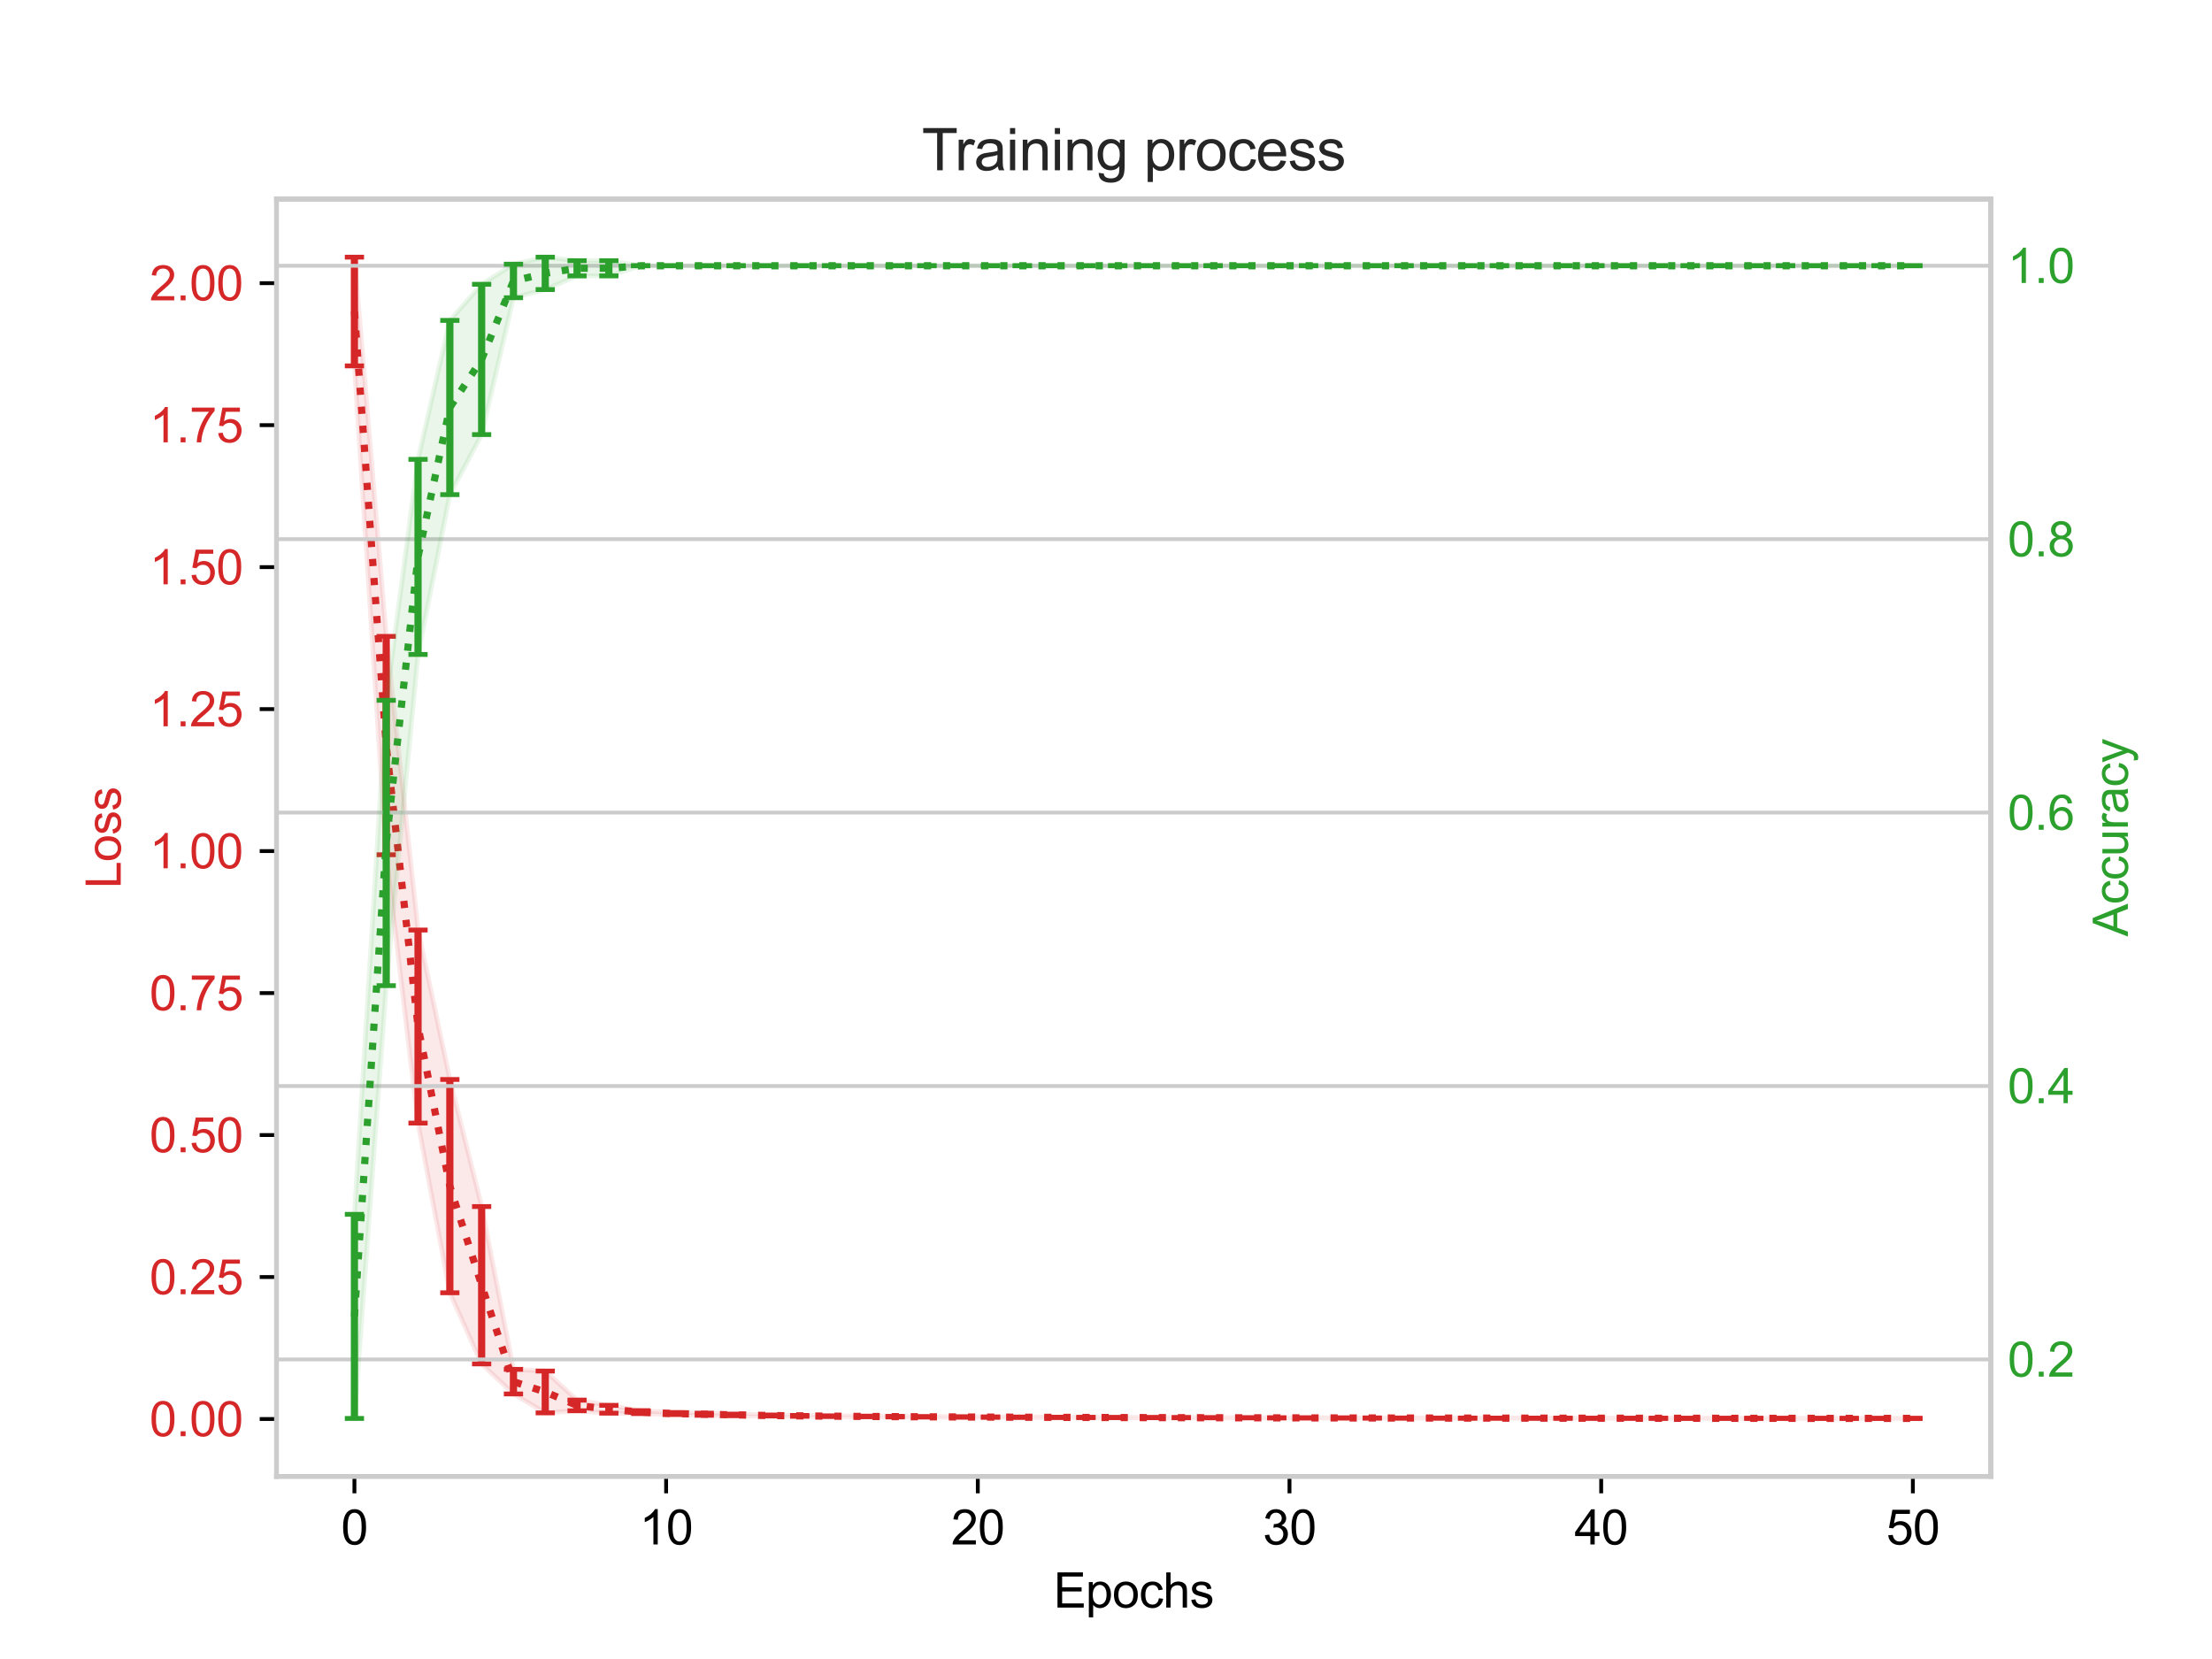 <?xml version="1.0" encoding="utf-8" standalone="no"?>
<!DOCTYPE svg PUBLIC "-//W3C//DTD SVG 1.1//EN"
  "http://www.w3.org/Graphics/SVG/1.1/DTD/svg11.dtd">
<svg xmlns:xlink="http://www.w3.org/1999/xlink" width="460.8pt" height="345.6pt" viewBox="0 0 460.8 345.6" xmlns="http://www.w3.org/2000/svg" version="1.1">
 <defs>
  <style type="text/css">*{stroke-linejoin: round; stroke-linecap: butt}</style>
 </defs>
 <g id="figure_1">
  <g id="patch_1">
   <path d="M 0 345.6 
L 460.8 345.6 
L 460.8 0 
L 0 0 
z
" style="fill: #ffffff"/>
  </g>
  <g id="axes_1">
   <g id="patch_2">
    <path d="M 57.6 307.584 
L 414.72 307.584 
L 414.72 41.472 
L 57.6 41.472 
z
" style="fill: #ffffff"/>
   </g>
   <g id="PolyCollection_1">
    <defs>
     <path id="m67a11f4eea" d="M 73.833 -292.032 
L 73.833 -269.377 
L 80.458 -167.542 
L 87.084 -111.646 
L 93.71 -76.288 
L 100.335 -61.468 
L 106.961 -55.215 
L 113.586 -51.273 
L 120.212 -51.717 
L 126.838 -51.208 
L 133.463 -51.128 
L 140.089 -50.931 
L 146.714 -50.772 
L 153.34 -50.68 
L 159.966 -50.624 
L 166.591 -50.563 
L 173.217 -50.511 
L 179.842 -50.465 
L 186.468 -50.43 
L 193.094 -50.4 
L 199.719 -50.367 
L 206.345 -50.347 
L 212.97 -50.323 
L 219.596 -50.306 
L 226.222 -50.291 
L 232.847 -50.275 
L 239.473 -50.261 
L 246.098 -50.249 
L 252.724 -50.238 
L 259.35 -50.227 
L 265.975 -50.217 
L 272.601 -50.208 
L 279.226 -50.2 
L 285.852 -50.192 
L 292.478 -50.184 
L 299.103 -50.177 
L 305.729 -50.171 
L 312.354 -50.165 
L 318.98 -50.159 
L 325.606 -50.154 
L 332.231 -50.149 
L 338.857 -50.145 
L 345.482 -50.14 
L 352.108 -50.135 
L 358.734 -50.132 
L 365.359 -50.128 
L 371.985 -50.125 
L 378.61 -50.121 
L 385.236 -50.118 
L 391.862 -50.115 
L 398.487 -50.112 
L 398.487 -50.124 
L 398.487 -50.124 
L 391.862 -50.128 
L 385.236 -50.131 
L 378.61 -50.135 
L 371.985 -50.139 
L 365.359 -50.144 
L 358.734 -50.149 
L 352.108 -50.153 
L 345.482 -50.159 
L 338.857 -50.164 
L 332.231 -50.169 
L 325.606 -50.175 
L 318.98 -50.182 
L 312.354 -50.189 
L 305.729 -50.196 
L 299.103 -50.204 
L 292.478 -50.212 
L 285.852 -50.222 
L 279.226 -50.233 
L 272.601 -50.244 
L 265.975 -50.255 
L 259.35 -50.266 
L 252.724 -50.28 
L 246.098 -50.294 
L 239.473 -50.31 
L 232.847 -50.328 
L 226.222 -50.35 
L 219.596 -50.374 
L 212.97 -50.408 
L 206.345 -50.432 
L 199.719 -50.47 
L 193.094 -50.502 
L 186.468 -50.549 
L 179.842 -50.599 
L 173.217 -50.658 
L 166.591 -50.739 
L 159.966 -50.829 
L 153.34 -51.014 
L 146.714 -51.211 
L 140.089 -51.346 
L 133.463 -51.736 
L 126.838 -52.846 
L 120.212 -53.931 
L 113.586 -59.983 
L 106.961 -60.338 
L 100.335 -94.258 
L 93.71 -120.723 
L 87.084 -151.857 
L 80.458 -213.035 
L 73.833 -292.032 
z
" style="stroke: #d62728; stroke-opacity: 0.1"/>
    </defs>
    <g clip-path="url(#p44747b5c4f)">
     <use xlink:href="#m67a11f4eea" x="0" y="345.6" style="fill: #d62728; fill-opacity: 0.1; stroke: #d62728; stroke-opacity: 0.1"/>
    </g>
   </g>
   <g id="matplotlib.axis_1">
    <g id="xtick_1">
     <g id="line2d_1">
      <defs>
       <path id="m670698b2c3" d="M 0 0 
L 0 3.5 
" style="stroke: #000000; stroke-width: 0.8"/>
      </defs>
      <g>
       <use xlink:href="#m670698b2c3" x="73.833" y="307.584" style="stroke: #000000; stroke-width: 0.8"/>
      </g>
     </g>
     <g id="text_1">
      <!-- 0 -->
      <g transform="translate(71.052 321.742)scale(0.1 -0.1)">
       <defs>
        <path id="ArialMT-30" d="M 266 2259 
Q 266 3072 433 3567 
Q 600 4063 929 4331 
Q 1259 4600 1759 4600 
Q 2128 4600 2406 4451 
Q 2684 4303 2865 4023 
Q 3047 3744 3150 3342 
Q 3253 2941 3253 2259 
Q 3253 1453 3087 958 
Q 2922 463 2592 192 
Q 2263 -78 1759 -78 
Q 1097 -78 719 397 
Q 266 969 266 2259 
z
M 844 2259 
Q 844 1131 1108 757 
Q 1372 384 1759 384 
Q 2147 384 2411 759 
Q 2675 1134 2675 2259 
Q 2675 3391 2411 3762 
Q 2147 4134 1753 4134 
Q 1366 4134 1134 3806 
Q 844 3388 844 2259 
z
" transform="scale(0.016)"/>
       </defs>
       <use xlink:href="#ArialMT-30"/>
      </g>
     </g>
    </g>
    <g id="xtick_2">
     <g id="line2d_2">
      <g>
       <use xlink:href="#m670698b2c3" x="138.764" y="307.584" style="stroke: #000000; stroke-width: 0.8"/>
      </g>
     </g>
     <g id="text_2">
      <!-- 10 -->
      <g transform="translate(133.203 321.742)scale(0.1 -0.1)">
       <defs>
        <path id="ArialMT-31" d="M 2384 0 
L 1822 0 
L 1822 3584 
Q 1619 3391 1289 3197 
Q 959 3003 697 2906 
L 697 3450 
Q 1169 3672 1522 3987 
Q 1875 4303 2022 4600 
L 2384 4600 
L 2384 0 
z
" transform="scale(0.016)"/>
       </defs>
       <use xlink:href="#ArialMT-31"/>
       <use xlink:href="#ArialMT-30" x="55.615"/>
      </g>
     </g>
    </g>
    <g id="xtick_3">
     <g id="line2d_3">
      <g>
       <use xlink:href="#m670698b2c3" x="203.695" y="307.584" style="stroke: #000000; stroke-width: 0.8"/>
      </g>
     </g>
     <g id="text_3">
      <!-- 20 -->
      <g transform="translate(198.134 321.742)scale(0.1 -0.1)">
       <defs>
        <path id="ArialMT-32" d="M 3222 541 
L 3222 0 
L 194 0 
Q 188 203 259 391 
Q 375 700 629 1000 
Q 884 1300 1366 1694 
Q 2113 2306 2375 2664 
Q 2638 3022 2638 3341 
Q 2638 3675 2398 3904 
Q 2159 4134 1775 4134 
Q 1369 4134 1125 3890 
Q 881 3647 878 3216 
L 300 3275 
Q 359 3922 746 4261 
Q 1134 4600 1788 4600 
Q 2447 4600 2831 4234 
Q 3216 3869 3216 3328 
Q 3216 3053 3103 2787 
Q 2991 2522 2730 2228 
Q 2469 1934 1863 1422 
Q 1356 997 1212 845 
Q 1069 694 975 541 
L 3222 541 
z
" transform="scale(0.016)"/>
       </defs>
       <use xlink:href="#ArialMT-32"/>
       <use xlink:href="#ArialMT-30" x="55.615"/>
      </g>
     </g>
    </g>
    <g id="xtick_4">
     <g id="line2d_4">
      <g>
       <use xlink:href="#m670698b2c3" x="268.625" y="307.584" style="stroke: #000000; stroke-width: 0.8"/>
      </g>
     </g>
     <g id="text_4">
      <!-- 30 -->
      <g transform="translate(263.065 321.742)scale(0.1 -0.1)">
       <defs>
        <path id="ArialMT-33" d="M 269 1209 
L 831 1284 
Q 928 806 1161 595 
Q 1394 384 1728 384 
Q 2125 384 2398 659 
Q 2672 934 2672 1341 
Q 2672 1728 2419 1979 
Q 2166 2231 1775 2231 
Q 1616 2231 1378 2169 
L 1441 2663 
Q 1497 2656 1531 2656 
Q 1891 2656 2178 2843 
Q 2466 3031 2466 3422 
Q 2466 3731 2256 3934 
Q 2047 4138 1716 4138 
Q 1388 4138 1169 3931 
Q 950 3725 888 3313 
L 325 3413 
Q 428 3978 793 4289 
Q 1159 4600 1703 4600 
Q 2078 4600 2393 4439 
Q 2709 4278 2876 4000 
Q 3044 3722 3044 3409 
Q 3044 3113 2884 2869 
Q 2725 2625 2413 2481 
Q 2819 2388 3044 2092 
Q 3269 1797 3269 1353 
Q 3269 753 2831 336 
Q 2394 -81 1725 -81 
Q 1122 -81 723 278 
Q 325 638 269 1209 
z
" transform="scale(0.016)"/>
       </defs>
       <use xlink:href="#ArialMT-33"/>
       <use xlink:href="#ArialMT-30" x="55.615"/>
      </g>
     </g>
    </g>
    <g id="xtick_5">
     <g id="line2d_5">
      <g>
       <use xlink:href="#m670698b2c3" x="333.556" y="307.584" style="stroke: #000000; stroke-width: 0.8"/>
      </g>
     </g>
     <g id="text_5">
      <!-- 40 -->
      <g transform="translate(327.995 321.742)scale(0.1 -0.1)">
       <defs>
        <path id="ArialMT-34" d="M 2069 0 
L 2069 1097 
L 81 1097 
L 81 1613 
L 2172 4581 
L 2631 4581 
L 2631 1613 
L 3250 1613 
L 3250 1097 
L 2631 1097 
L 2631 0 
L 2069 0 
z
M 2069 1613 
L 2069 3678 
L 634 1613 
L 2069 1613 
z
" transform="scale(0.016)"/>
       </defs>
       <use xlink:href="#ArialMT-34"/>
       <use xlink:href="#ArialMT-30" x="55.615"/>
      </g>
     </g>
    </g>
    <g id="xtick_6">
     <g id="line2d_6">
      <g>
       <use xlink:href="#m670698b2c3" x="398.487" y="307.584" style="stroke: #000000; stroke-width: 0.8"/>
      </g>
     </g>
     <g id="text_6">
      <!-- 50 -->
      <g transform="translate(392.926 321.742)scale(0.1 -0.1)">
       <defs>
        <path id="ArialMT-35" d="M 266 1200 
L 856 1250 
Q 922 819 1161 601 
Q 1400 384 1738 384 
Q 2144 384 2425 690 
Q 2706 997 2706 1503 
Q 2706 1984 2436 2262 
Q 2166 2541 1728 2541 
Q 1456 2541 1237 2417 
Q 1019 2294 894 2097 
L 366 2166 
L 809 4519 
L 3088 4519 
L 3088 3981 
L 1259 3981 
L 1013 2750 
Q 1425 3038 1878 3038 
Q 2478 3038 2890 2622 
Q 3303 2206 3303 1553 
Q 3303 931 2941 478 
Q 2500 -78 1738 -78 
Q 1113 -78 717 272 
Q 322 622 266 1200 
z
" transform="scale(0.016)"/>
       </defs>
       <use xlink:href="#ArialMT-35"/>
       <use xlink:href="#ArialMT-30" x="55.615"/>
      </g>
     </g>
    </g>
    <g id="text_7">
     <!-- Epochs -->
     <g transform="translate(219.483 334.887)scale(0.1 -0.1)">
      <defs>
       <path id="ArialMT-45" d="M 506 0 
L 506 4581 
L 3819 4581 
L 3819 4041 
L 1113 4041 
L 1113 2638 
L 3647 2638 
L 3647 2100 
L 1113 2100 
L 1113 541 
L 3925 541 
L 3925 0 
L 506 0 
z
" transform="scale(0.016)"/>
       <path id="ArialMT-70" d="M 422 -1272 
L 422 3319 
L 934 3319 
L 934 2888 
Q 1116 3141 1344 3267 
Q 1572 3394 1897 3394 
Q 2322 3394 2647 3175 
Q 2972 2956 3137 2557 
Q 3303 2159 3303 1684 
Q 3303 1175 3120 767 
Q 2938 359 2589 142 
Q 2241 -75 1856 -75 
Q 1575 -75 1351 44 
Q 1128 163 984 344 
L 984 -1272 
L 422 -1272 
z
M 931 1641 
Q 931 1000 1190 694 
Q 1450 388 1819 388 
Q 2194 388 2461 705 
Q 2728 1022 2728 1688 
Q 2728 2322 2467 2637 
Q 2206 2953 1844 2953 
Q 1484 2953 1207 2617 
Q 931 2281 931 1641 
z
" transform="scale(0.016)"/>
       <path id="ArialMT-6f" d="M 213 1659 
Q 213 2581 725 3025 
Q 1153 3394 1769 3394 
Q 2453 3394 2887 2945 
Q 3322 2497 3322 1706 
Q 3322 1066 3130 698 
Q 2938 331 2570 128 
Q 2203 -75 1769 -75 
Q 1072 -75 642 372 
Q 213 819 213 1659 
z
M 791 1659 
Q 791 1022 1069 705 
Q 1347 388 1769 388 
Q 2188 388 2466 706 
Q 2744 1025 2744 1678 
Q 2744 2294 2464 2611 
Q 2184 2928 1769 2928 
Q 1347 2928 1069 2612 
Q 791 2297 791 1659 
z
" transform="scale(0.016)"/>
       <path id="ArialMT-63" d="M 2588 1216 
L 3141 1144 
Q 3050 572 2676 248 
Q 2303 -75 1759 -75 
Q 1078 -75 664 370 
Q 250 816 250 1647 
Q 250 2184 428 2587 
Q 606 2991 970 3192 
Q 1334 3394 1763 3394 
Q 2303 3394 2647 3120 
Q 2991 2847 3088 2344 
L 2541 2259 
Q 2463 2594 2264 2762 
Q 2066 2931 1784 2931 
Q 1359 2931 1093 2626 
Q 828 2322 828 1663 
Q 828 994 1084 691 
Q 1341 388 1753 388 
Q 2084 388 2306 591 
Q 2528 794 2588 1216 
z
" transform="scale(0.016)"/>
       <path id="ArialMT-68" d="M 422 0 
L 422 4581 
L 984 4581 
L 984 2938 
Q 1378 3394 1978 3394 
Q 2347 3394 2619 3248 
Q 2891 3103 3008 2847 
Q 3125 2591 3125 2103 
L 3125 0 
L 2563 0 
L 2563 2103 
Q 2563 2525 2380 2717 
Q 2197 2909 1863 2909 
Q 1613 2909 1392 2779 
Q 1172 2650 1078 2428 
Q 984 2206 984 1816 
L 984 0 
L 422 0 
z
" transform="scale(0.016)"/>
       <path id="ArialMT-73" d="M 197 991 
L 753 1078 
Q 800 744 1014 566 
Q 1228 388 1613 388 
Q 2000 388 2187 545 
Q 2375 703 2375 916 
Q 2375 1106 2209 1216 
Q 2094 1291 1634 1406 
Q 1016 1563 777 1677 
Q 538 1791 414 1992 
Q 291 2194 291 2438 
Q 291 2659 392 2848 
Q 494 3038 669 3163 
Q 800 3259 1026 3326 
Q 1253 3394 1513 3394 
Q 1903 3394 2198 3281 
Q 2494 3169 2634 2976 
Q 2775 2784 2828 2463 
L 2278 2388 
Q 2241 2644 2061 2787 
Q 1881 2931 1553 2931 
Q 1166 2931 1000 2803 
Q 834 2675 834 2503 
Q 834 2394 903 2306 
Q 972 2216 1119 2156 
Q 1203 2125 1616 2013 
Q 2213 1853 2448 1751 
Q 2684 1650 2818 1456 
Q 2953 1263 2953 975 
Q 2953 694 2789 445 
Q 2625 197 2315 61 
Q 2006 -75 1616 -75 
Q 969 -75 630 194 
Q 291 463 197 991 
z
" transform="scale(0.016)"/>
      </defs>
      <use xlink:href="#ArialMT-45"/>
      <use xlink:href="#ArialMT-70" x="66.699"/>
      <use xlink:href="#ArialMT-6f" x="122.314"/>
      <use xlink:href="#ArialMT-63" x="177.93"/>
      <use xlink:href="#ArialMT-68" x="227.93"/>
      <use xlink:href="#ArialMT-73" x="283.545"/>
     </g>
    </g>
   </g>
   <g id="matplotlib.axis_2">
    <g id="ytick_1">
     <g id="line2d_7">
      <defs>
       <path id="mb6fbb822f3" d="M 0 0 
L -3.5 0 
" style="stroke: #000000; stroke-width: 0.8"/>
      </defs>
      <g>
       <use xlink:href="#mb6fbb822f3" x="57.6" y="295.61" style="stroke: #000000; stroke-width: 0.8"/>
      </g>
     </g>
     <g id="text_8">
      <!-- 0.00 -->
      <g style="fill: #d62728" transform="translate(31.139 299.189)scale(0.1 -0.1)">
       <defs>
        <path id="ArialMT-2e" d="M 581 0 
L 581 641 
L 1222 641 
L 1222 0 
L 581 0 
z
" transform="scale(0.016)"/>
       </defs>
       <use xlink:href="#ArialMT-30"/>
       <use xlink:href="#ArialMT-2e" x="55.615"/>
       <use xlink:href="#ArialMT-30" x="83.398"/>
       <use xlink:href="#ArialMT-30" x="139.014"/>
      </g>
     </g>
    </g>
    <g id="ytick_2">
     <g id="line2d_8">
      <g>
       <use xlink:href="#mb6fbb822f3" x="57.6" y="266.032" style="stroke: #000000; stroke-width: 0.8"/>
      </g>
     </g>
     <g id="text_9">
      <!-- 0.25 -->
      <g style="fill: #d62728" transform="translate(31.139 269.611)scale(0.1 -0.1)">
       <use xlink:href="#ArialMT-30"/>
       <use xlink:href="#ArialMT-2e" x="55.615"/>
       <use xlink:href="#ArialMT-32" x="83.398"/>
       <use xlink:href="#ArialMT-35" x="139.014"/>
      </g>
     </g>
    </g>
    <g id="ytick_3">
     <g id="line2d_9">
      <g>
       <use xlink:href="#mb6fbb822f3" x="57.6" y="236.455" style="stroke: #000000; stroke-width: 0.8"/>
      </g>
     </g>
     <g id="text_10">
      <!-- 0.50 -->
      <g style="fill: #d62728" transform="translate(31.139 240.034)scale(0.1 -0.1)">
       <use xlink:href="#ArialMT-30"/>
       <use xlink:href="#ArialMT-2e" x="55.615"/>
       <use xlink:href="#ArialMT-35" x="83.398"/>
       <use xlink:href="#ArialMT-30" x="139.014"/>
      </g>
     </g>
    </g>
    <g id="ytick_4">
     <g id="line2d_10">
      <g>
       <use xlink:href="#mb6fbb822f3" x="57.6" y="206.877" style="stroke: #000000; stroke-width: 0.8"/>
      </g>
     </g>
     <g id="text_11">
      <!-- 0.75 -->
      <g style="fill: #d62728" transform="translate(31.139 210.456)scale(0.1 -0.1)">
       <defs>
        <path id="ArialMT-37" d="M 303 3981 
L 303 4522 
L 3269 4522 
L 3269 4084 
Q 2831 3619 2401 2847 
Q 1972 2075 1738 1259 
Q 1569 684 1522 0 
L 944 0 
Q 953 541 1156 1306 
Q 1359 2072 1739 2783 
Q 2119 3494 2547 3981 
L 303 3981 
z
" transform="scale(0.016)"/>
       </defs>
       <use xlink:href="#ArialMT-30"/>
       <use xlink:href="#ArialMT-2e" x="55.615"/>
       <use xlink:href="#ArialMT-37" x="83.398"/>
       <use xlink:href="#ArialMT-35" x="139.014"/>
      </g>
     </g>
    </g>
    <g id="ytick_5">
     <g id="line2d_11">
      <g>
       <use xlink:href="#mb6fbb822f3" x="57.6" y="177.3" style="stroke: #000000; stroke-width: 0.8"/>
      </g>
     </g>
     <g id="text_12">
      <!-- 1.00 -->
      <g style="fill: #d62728" transform="translate(31.139 180.879)scale(0.1 -0.1)">
       <use xlink:href="#ArialMT-31"/>
       <use xlink:href="#ArialMT-2e" x="55.615"/>
       <use xlink:href="#ArialMT-30" x="83.398"/>
       <use xlink:href="#ArialMT-30" x="139.014"/>
      </g>
     </g>
    </g>
    <g id="ytick_6">
     <g id="line2d_12">
      <g>
       <use xlink:href="#mb6fbb822f3" x="57.6" y="147.722" style="stroke: #000000; stroke-width: 0.8"/>
      </g>
     </g>
     <g id="text_13">
      <!-- 1.25 -->
      <g style="fill: #d62728" transform="translate(31.139 151.301)scale(0.1 -0.1)">
       <use xlink:href="#ArialMT-31"/>
       <use xlink:href="#ArialMT-2e" x="55.615"/>
       <use xlink:href="#ArialMT-32" x="83.398"/>
       <use xlink:href="#ArialMT-35" x="139.014"/>
      </g>
     </g>
    </g>
    <g id="ytick_7">
     <g id="line2d_13">
      <g>
       <use xlink:href="#mb6fbb822f3" x="57.6" y="118.145" style="stroke: #000000; stroke-width: 0.8"/>
      </g>
     </g>
     <g id="text_14">
      <!-- 1.50 -->
      <g style="fill: #d62728" transform="translate(31.139 121.724)scale(0.1 -0.1)">
       <use xlink:href="#ArialMT-31"/>
       <use xlink:href="#ArialMT-2e" x="55.615"/>
       <use xlink:href="#ArialMT-35" x="83.398"/>
       <use xlink:href="#ArialMT-30" x="139.014"/>
      </g>
     </g>
    </g>
    <g id="ytick_8">
     <g id="line2d_14">
      <g>
       <use xlink:href="#mb6fbb822f3" x="57.6" y="88.567" style="stroke: #000000; stroke-width: 0.8"/>
      </g>
     </g>
     <g id="text_15">
      <!-- 1.75 -->
      <g style="fill: #d62728" transform="translate(31.139 92.146)scale(0.1 -0.1)">
       <use xlink:href="#ArialMT-31"/>
       <use xlink:href="#ArialMT-2e" x="55.615"/>
       <use xlink:href="#ArialMT-37" x="83.398"/>
       <use xlink:href="#ArialMT-35" x="139.014"/>
      </g>
     </g>
    </g>
    <g id="ytick_9">
     <g id="line2d_15">
      <g>
       <use xlink:href="#mb6fbb822f3" x="57.6" y="58.989" style="stroke: #000000; stroke-width: 0.8"/>
      </g>
     </g>
     <g id="text_16">
      <!-- 2.00 -->
      <g style="fill: #d62728" transform="translate(31.139 62.568)scale(0.1 -0.1)">
       <use xlink:href="#ArialMT-32"/>
       <use xlink:href="#ArialMT-2e" x="55.615"/>
       <use xlink:href="#ArialMT-30" x="83.398"/>
       <use xlink:href="#ArialMT-30" x="139.014"/>
      </g>
     </g>
    </g>
    <g id="text_17">
     <!-- Loss -->
     <g style="fill: #d62728" transform="translate(25.152 185.089)rotate(-90)scale(0.1 -0.1)">
      <defs>
       <path id="ArialMT-4c" d="M 469 0 
L 469 4581 
L 1075 4581 
L 1075 541 
L 3331 541 
L 3331 0 
L 469 0 
z
" transform="scale(0.016)"/>
      </defs>
      <use xlink:href="#ArialMT-4c"/>
      <use xlink:href="#ArialMT-6f" x="55.615"/>
      <use xlink:href="#ArialMT-73" x="111.23"/>
      <use xlink:href="#ArialMT-73" x="161.23"/>
     </g>
    </g>
   </g>
   <g id="LineCollection_1">
    <path d="M 73.833 76.223 
L 73.833 53.568 
" clip-path="url(#p44747b5c4f)" style="fill: none; stroke: #d62728; stroke-width: 1.5"/>
    <path d="M 80.458 178.058 
L 80.458 132.565 
" clip-path="url(#p44747b5c4f)" style="fill: none; stroke: #d62728; stroke-width: 1.5"/>
    <path d="M 87.084 233.954 
L 87.084 193.743 
" clip-path="url(#p44747b5c4f)" style="fill: none; stroke: #d62728; stroke-width: 1.5"/>
    <path d="M 93.71 269.312 
L 93.71 224.877 
" clip-path="url(#p44747b5c4f)" style="fill: none; stroke: #d62728; stroke-width: 1.5"/>
    <path d="M 100.335 284.132 
L 100.335 251.342 
" clip-path="url(#p44747b5c4f)" style="fill: none; stroke: #d62728; stroke-width: 1.5"/>
    <path d="M 106.961 290.385 
L 106.961 285.262 
" clip-path="url(#p44747b5c4f)" style="fill: none; stroke: #d62728; stroke-width: 1.5"/>
    <path d="M 113.586 294.327 
L 113.586 285.617 
" clip-path="url(#p44747b5c4f)" style="fill: none; stroke: #d62728; stroke-width: 1.5"/>
    <path d="M 120.212 293.883 
L 120.212 291.669 
" clip-path="url(#p44747b5c4f)" style="fill: none; stroke: #d62728; stroke-width: 1.5"/>
    <path d="M 126.838 294.392 
L 126.838 292.754 
" clip-path="url(#p44747b5c4f)" style="fill: none; stroke: #d62728; stroke-width: 1.5"/>
    <path d="M 133.463 294.472 
L 133.463 293.864 
" clip-path="url(#p44747b5c4f)" style="fill: none; stroke: #d62728; stroke-width: 1.5"/>
    <path d="M 140.089 294.669 
L 140.089 294.254 
" clip-path="url(#p44747b5c4f)" style="fill: none; stroke: #d62728; stroke-width: 1.5"/>
    <path d="M 146.714 294.828 
L 146.714 294.389 
" clip-path="url(#p44747b5c4f)" style="fill: none; stroke: #d62728; stroke-width: 1.5"/>
    <path d="M 153.34 294.92 
L 153.34 294.586 
" clip-path="url(#p44747b5c4f)" style="fill: none; stroke: #d62728; stroke-width: 1.5"/>
    <path d="M 159.966 294.976 
L 159.966 294.771 
" clip-path="url(#p44747b5c4f)" style="fill: none; stroke: #d62728; stroke-width: 1.5"/>
    <path d="M 166.591 295.037 
L 166.591 294.861 
" clip-path="url(#p44747b5c4f)" style="fill: none; stroke: #d62728; stroke-width: 1.5"/>
    <path d="M 173.217 295.089 
L 173.217 294.942 
" clip-path="url(#p44747b5c4f)" style="fill: none; stroke: #d62728; stroke-width: 1.5"/>
    <path d="M 179.842 295.135 
L 179.842 295.001 
" clip-path="url(#p44747b5c4f)" style="fill: none; stroke: #d62728; stroke-width: 1.5"/>
    <path d="M 186.468 295.17 
L 186.468 295.051 
" clip-path="url(#p44747b5c4f)" style="fill: none; stroke: #d62728; stroke-width: 1.5"/>
    <path d="M 193.094 295.2 
L 193.094 295.098 
" clip-path="url(#p44747b5c4f)" style="fill: none; stroke: #d62728; stroke-width: 1.5"/>
    <path d="M 199.719 295.233 
L 199.719 295.13 
" clip-path="url(#p44747b5c4f)" style="fill: none; stroke: #d62728; stroke-width: 1.5"/>
    <path d="M 206.345 295.253 
L 206.345 295.168 
" clip-path="url(#p44747b5c4f)" style="fill: none; stroke: #d62728; stroke-width: 1.5"/>
    <path d="M 212.97 295.277 
L 212.97 295.192 
" clip-path="url(#p44747b5c4f)" style="fill: none; stroke: #d62728; stroke-width: 1.5"/>
    <path d="M 219.596 295.294 
L 219.596 295.226 
" clip-path="url(#p44747b5c4f)" style="fill: none; stroke: #d62728; stroke-width: 1.5"/>
    <path d="M 226.222 295.309 
L 226.222 295.25 
" clip-path="url(#p44747b5c4f)" style="fill: none; stroke: #d62728; stroke-width: 1.5"/>
    <path d="M 232.847 295.325 
L 232.847 295.272 
" clip-path="url(#p44747b5c4f)" style="fill: none; stroke: #d62728; stroke-width: 1.5"/>
    <path d="M 239.473 295.339 
L 239.473 295.29 
" clip-path="url(#p44747b5c4f)" style="fill: none; stroke: #d62728; stroke-width: 1.5"/>
    <path d="M 246.098 295.351 
L 246.098 295.306 
" clip-path="url(#p44747b5c4f)" style="fill: none; stroke: #d62728; stroke-width: 1.5"/>
    <path d="M 252.724 295.362 
L 252.724 295.32 
" clip-path="url(#p44747b5c4f)" style="fill: none; stroke: #d62728; stroke-width: 1.5"/>
    <path d="M 259.35 295.373 
L 259.35 295.334 
" clip-path="url(#p44747b5c4f)" style="fill: none; stroke: #d62728; stroke-width: 1.5"/>
    <path d="M 265.975 295.383 
L 265.975 295.345 
" clip-path="url(#p44747b5c4f)" style="fill: none; stroke: #d62728; stroke-width: 1.5"/>
    <path d="M 272.601 295.392 
L 272.601 295.356 
" clip-path="url(#p44747b5c4f)" style="fill: none; stroke: #d62728; stroke-width: 1.5"/>
    <path d="M 279.226 295.4 
L 279.226 295.367 
" clip-path="url(#p44747b5c4f)" style="fill: none; stroke: #d62728; stroke-width: 1.5"/>
    <path d="M 285.852 295.408 
L 285.852 295.378 
" clip-path="url(#p44747b5c4f)" style="fill: none; stroke: #d62728; stroke-width: 1.5"/>
    <path d="M 292.478 295.416 
L 292.478 295.388 
" clip-path="url(#p44747b5c4f)" style="fill: none; stroke: #d62728; stroke-width: 1.5"/>
    <path d="M 299.103 295.423 
L 299.103 295.396 
" clip-path="url(#p44747b5c4f)" style="fill: none; stroke: #d62728; stroke-width: 1.5"/>
    <path d="M 305.729 295.429 
L 305.729 295.404 
" clip-path="url(#p44747b5c4f)" style="fill: none; stroke: #d62728; stroke-width: 1.5"/>
    <path d="M 312.354 295.435 
L 312.354 295.411 
" clip-path="url(#p44747b5c4f)" style="fill: none; stroke: #d62728; stroke-width: 1.5"/>
    <path d="M 318.98 295.441 
L 318.98 295.418 
" clip-path="url(#p44747b5c4f)" style="fill: none; stroke: #d62728; stroke-width: 1.5"/>
    <path d="M 325.606 295.446 
L 325.606 295.425 
" clip-path="url(#p44747b5c4f)" style="fill: none; stroke: #d62728; stroke-width: 1.5"/>
    <path d="M 332.231 295.451 
L 332.231 295.431 
" clip-path="url(#p44747b5c4f)" style="fill: none; stroke: #d62728; stroke-width: 1.5"/>
    <path d="M 338.857 295.455 
L 338.857 295.436 
" clip-path="url(#p44747b5c4f)" style="fill: none; stroke: #d62728; stroke-width: 1.5"/>
    <path d="M 345.482 295.46 
L 345.482 295.441 
" clip-path="url(#p44747b5c4f)" style="fill: none; stroke: #d62728; stroke-width: 1.5"/>
    <path d="M 352.108 295.465 
L 352.108 295.447 
" clip-path="url(#p44747b5c4f)" style="fill: none; stroke: #d62728; stroke-width: 1.5"/>
    <path d="M 358.734 295.468 
L 358.734 295.451 
" clip-path="url(#p44747b5c4f)" style="fill: none; stroke: #d62728; stroke-width: 1.5"/>
    <path d="M 365.359 295.472 
L 365.359 295.456 
" clip-path="url(#p44747b5c4f)" style="fill: none; stroke: #d62728; stroke-width: 1.5"/>
    <path d="M 371.985 295.475 
L 371.985 295.461 
" clip-path="url(#p44747b5c4f)" style="fill: none; stroke: #d62728; stroke-width: 1.5"/>
    <path d="M 378.61 295.479 
L 378.61 295.465 
" clip-path="url(#p44747b5c4f)" style="fill: none; stroke: #d62728; stroke-width: 1.5"/>
    <path d="M 385.236 295.482 
L 385.236 295.469 
" clip-path="url(#p44747b5c4f)" style="fill: none; stroke: #d62728; stroke-width: 1.5"/>
    <path d="M 391.862 295.485 
L 391.862 295.472 
" clip-path="url(#p44747b5c4f)" style="fill: none; stroke: #d62728; stroke-width: 1.5"/>
    <path d="M 398.487 295.488 
L 398.487 295.476 
" clip-path="url(#p44747b5c4f)" style="fill: none; stroke: #d62728; stroke-width: 1.5"/>
   </g>
   <g id="line2d_16">
    <defs>
     <path id="m8d4cf60a57" d="M 2 0 
L -2 -0 
" style="stroke: #d62728"/>
    </defs>
    <g clip-path="url(#p44747b5c4f)">
     <use xlink:href="#m8d4cf60a57" x="73.833" y="76.223" style="fill: #d62728; stroke: #d62728"/>
     <use xlink:href="#m8d4cf60a57" x="80.458" y="178.058" style="fill: #d62728; stroke: #d62728"/>
     <use xlink:href="#m8d4cf60a57" x="87.084" y="233.954" style="fill: #d62728; stroke: #d62728"/>
     <use xlink:href="#m8d4cf60a57" x="93.71" y="269.312" style="fill: #d62728; stroke: #d62728"/>
     <use xlink:href="#m8d4cf60a57" x="100.335" y="284.132" style="fill: #d62728; stroke: #d62728"/>
     <use xlink:href="#m8d4cf60a57" x="106.961" y="290.385" style="fill: #d62728; stroke: #d62728"/>
     <use xlink:href="#m8d4cf60a57" x="113.586" y="294.327" style="fill: #d62728; stroke: #d62728"/>
     <use xlink:href="#m8d4cf60a57" x="120.212" y="293.883" style="fill: #d62728; stroke: #d62728"/>
     <use xlink:href="#m8d4cf60a57" x="126.838" y="294.392" style="fill: #d62728; stroke: #d62728"/>
     <use xlink:href="#m8d4cf60a57" x="133.463" y="294.472" style="fill: #d62728; stroke: #d62728"/>
     <use xlink:href="#m8d4cf60a57" x="140.089" y="294.669" style="fill: #d62728; stroke: #d62728"/>
     <use xlink:href="#m8d4cf60a57" x="146.714" y="294.828" style="fill: #d62728; stroke: #d62728"/>
     <use xlink:href="#m8d4cf60a57" x="153.34" y="294.92" style="fill: #d62728; stroke: #d62728"/>
     <use xlink:href="#m8d4cf60a57" x="159.966" y="294.976" style="fill: #d62728; stroke: #d62728"/>
     <use xlink:href="#m8d4cf60a57" x="166.591" y="295.037" style="fill: #d62728; stroke: #d62728"/>
     <use xlink:href="#m8d4cf60a57" x="173.217" y="295.089" style="fill: #d62728; stroke: #d62728"/>
     <use xlink:href="#m8d4cf60a57" x="179.842" y="295.135" style="fill: #d62728; stroke: #d62728"/>
     <use xlink:href="#m8d4cf60a57" x="186.468" y="295.17" style="fill: #d62728; stroke: #d62728"/>
     <use xlink:href="#m8d4cf60a57" x="193.094" y="295.2" style="fill: #d62728; stroke: #d62728"/>
     <use xlink:href="#m8d4cf60a57" x="199.719" y="295.233" style="fill: #d62728; stroke: #d62728"/>
     <use xlink:href="#m8d4cf60a57" x="206.345" y="295.253" style="fill: #d62728; stroke: #d62728"/>
     <use xlink:href="#m8d4cf60a57" x="212.97" y="295.277" style="fill: #d62728; stroke: #d62728"/>
     <use xlink:href="#m8d4cf60a57" x="219.596" y="295.294" style="fill: #d62728; stroke: #d62728"/>
     <use xlink:href="#m8d4cf60a57" x="226.222" y="295.309" style="fill: #d62728; stroke: #d62728"/>
     <use xlink:href="#m8d4cf60a57" x="232.847" y="295.325" style="fill: #d62728; stroke: #d62728"/>
     <use xlink:href="#m8d4cf60a57" x="239.473" y="295.339" style="fill: #d62728; stroke: #d62728"/>
     <use xlink:href="#m8d4cf60a57" x="246.098" y="295.351" style="fill: #d62728; stroke: #d62728"/>
     <use xlink:href="#m8d4cf60a57" x="252.724" y="295.362" style="fill: #d62728; stroke: #d62728"/>
     <use xlink:href="#m8d4cf60a57" x="259.35" y="295.373" style="fill: #d62728; stroke: #d62728"/>
     <use xlink:href="#m8d4cf60a57" x="265.975" y="295.383" style="fill: #d62728; stroke: #d62728"/>
     <use xlink:href="#m8d4cf60a57" x="272.601" y="295.392" style="fill: #d62728; stroke: #d62728"/>
     <use xlink:href="#m8d4cf60a57" x="279.226" y="295.4" style="fill: #d62728; stroke: #d62728"/>
     <use xlink:href="#m8d4cf60a57" x="285.852" y="295.408" style="fill: #d62728; stroke: #d62728"/>
     <use xlink:href="#m8d4cf60a57" x="292.478" y="295.416" style="fill: #d62728; stroke: #d62728"/>
     <use xlink:href="#m8d4cf60a57" x="299.103" y="295.423" style="fill: #d62728; stroke: #d62728"/>
     <use xlink:href="#m8d4cf60a57" x="305.729" y="295.429" style="fill: #d62728; stroke: #d62728"/>
     <use xlink:href="#m8d4cf60a57" x="312.354" y="295.435" style="fill: #d62728; stroke: #d62728"/>
     <use xlink:href="#m8d4cf60a57" x="318.98" y="295.441" style="fill: #d62728; stroke: #d62728"/>
     <use xlink:href="#m8d4cf60a57" x="325.606" y="295.446" style="fill: #d62728; stroke: #d62728"/>
     <use xlink:href="#m8d4cf60a57" x="332.231" y="295.451" style="fill: #d62728; stroke: #d62728"/>
     <use xlink:href="#m8d4cf60a57" x="338.857" y="295.455" style="fill: #d62728; stroke: #d62728"/>
     <use xlink:href="#m8d4cf60a57" x="345.482" y="295.46" style="fill: #d62728; stroke: #d62728"/>
     <use xlink:href="#m8d4cf60a57" x="352.108" y="295.465" style="fill: #d62728; stroke: #d62728"/>
     <use xlink:href="#m8d4cf60a57" x="358.734" y="295.468" style="fill: #d62728; stroke: #d62728"/>
     <use xlink:href="#m8d4cf60a57" x="365.359" y="295.472" style="fill: #d62728; stroke: #d62728"/>
     <use xlink:href="#m8d4cf60a57" x="371.985" y="295.475" style="fill: #d62728; stroke: #d62728"/>
     <use xlink:href="#m8d4cf60a57" x="378.61" y="295.479" style="fill: #d62728; stroke: #d62728"/>
     <use xlink:href="#m8d4cf60a57" x="385.236" y="295.482" style="fill: #d62728; stroke: #d62728"/>
     <use xlink:href="#m8d4cf60a57" x="391.862" y="295.485" style="fill: #d62728; stroke: #d62728"/>
     <use xlink:href="#m8d4cf60a57" x="398.487" y="295.488" style="fill: #d62728; stroke: #d62728"/>
    </g>
   </g>
   <g id="line2d_17">
    <g clip-path="url(#p44747b5c4f)">
     <use xlink:href="#m8d4cf60a57" x="73.833" y="53.568" style="fill: #d62728; stroke: #d62728"/>
     <use xlink:href="#m8d4cf60a57" x="80.458" y="132.565" style="fill: #d62728; stroke: #d62728"/>
     <use xlink:href="#m8d4cf60a57" x="87.084" y="193.743" style="fill: #d62728; stroke: #d62728"/>
     <use xlink:href="#m8d4cf60a57" x="93.71" y="224.877" style="fill: #d62728; stroke: #d62728"/>
     <use xlink:href="#m8d4cf60a57" x="100.335" y="251.342" style="fill: #d62728; stroke: #d62728"/>
     <use xlink:href="#m8d4cf60a57" x="106.961" y="285.262" style="fill: #d62728; stroke: #d62728"/>
     <use xlink:href="#m8d4cf60a57" x="113.586" y="285.617" style="fill: #d62728; stroke: #d62728"/>
     <use xlink:href="#m8d4cf60a57" x="120.212" y="291.669" style="fill: #d62728; stroke: #d62728"/>
     <use xlink:href="#m8d4cf60a57" x="126.838" y="292.754" style="fill: #d62728; stroke: #d62728"/>
     <use xlink:href="#m8d4cf60a57" x="133.463" y="293.864" style="fill: #d62728; stroke: #d62728"/>
     <use xlink:href="#m8d4cf60a57" x="140.089" y="294.254" style="fill: #d62728; stroke: #d62728"/>
     <use xlink:href="#m8d4cf60a57" x="146.714" y="294.389" style="fill: #d62728; stroke: #d62728"/>
     <use xlink:href="#m8d4cf60a57" x="153.34" y="294.586" style="fill: #d62728; stroke: #d62728"/>
     <use xlink:href="#m8d4cf60a57" x="159.966" y="294.771" style="fill: #d62728; stroke: #d62728"/>
     <use xlink:href="#m8d4cf60a57" x="166.591" y="294.861" style="fill: #d62728; stroke: #d62728"/>
     <use xlink:href="#m8d4cf60a57" x="173.217" y="294.942" style="fill: #d62728; stroke: #d62728"/>
     <use xlink:href="#m8d4cf60a57" x="179.842" y="295.001" style="fill: #d62728; stroke: #d62728"/>
     <use xlink:href="#m8d4cf60a57" x="186.468" y="295.051" style="fill: #d62728; stroke: #d62728"/>
     <use xlink:href="#m8d4cf60a57" x="193.094" y="295.098" style="fill: #d62728; stroke: #d62728"/>
     <use xlink:href="#m8d4cf60a57" x="199.719" y="295.13" style="fill: #d62728; stroke: #d62728"/>
     <use xlink:href="#m8d4cf60a57" x="206.345" y="295.168" style="fill: #d62728; stroke: #d62728"/>
     <use xlink:href="#m8d4cf60a57" x="212.97" y="295.192" style="fill: #d62728; stroke: #d62728"/>
     <use xlink:href="#m8d4cf60a57" x="219.596" y="295.226" style="fill: #d62728; stroke: #d62728"/>
     <use xlink:href="#m8d4cf60a57" x="226.222" y="295.25" style="fill: #d62728; stroke: #d62728"/>
     <use xlink:href="#m8d4cf60a57" x="232.847" y="295.272" style="fill: #d62728; stroke: #d62728"/>
     <use xlink:href="#m8d4cf60a57" x="239.473" y="295.29" style="fill: #d62728; stroke: #d62728"/>
     <use xlink:href="#m8d4cf60a57" x="246.098" y="295.306" style="fill: #d62728; stroke: #d62728"/>
     <use xlink:href="#m8d4cf60a57" x="252.724" y="295.32" style="fill: #d62728; stroke: #d62728"/>
     <use xlink:href="#m8d4cf60a57" x="259.35" y="295.334" style="fill: #d62728; stroke: #d62728"/>
     <use xlink:href="#m8d4cf60a57" x="265.975" y="295.345" style="fill: #d62728; stroke: #d62728"/>
     <use xlink:href="#m8d4cf60a57" x="272.601" y="295.356" style="fill: #d62728; stroke: #d62728"/>
     <use xlink:href="#m8d4cf60a57" x="279.226" y="295.367" style="fill: #d62728; stroke: #d62728"/>
     <use xlink:href="#m8d4cf60a57" x="285.852" y="295.378" style="fill: #d62728; stroke: #d62728"/>
     <use xlink:href="#m8d4cf60a57" x="292.478" y="295.388" style="fill: #d62728; stroke: #d62728"/>
     <use xlink:href="#m8d4cf60a57" x="299.103" y="295.396" style="fill: #d62728; stroke: #d62728"/>
     <use xlink:href="#m8d4cf60a57" x="305.729" y="295.404" style="fill: #d62728; stroke: #d62728"/>
     <use xlink:href="#m8d4cf60a57" x="312.354" y="295.411" style="fill: #d62728; stroke: #d62728"/>
     <use xlink:href="#m8d4cf60a57" x="318.98" y="295.418" style="fill: #d62728; stroke: #d62728"/>
     <use xlink:href="#m8d4cf60a57" x="325.606" y="295.425" style="fill: #d62728; stroke: #d62728"/>
     <use xlink:href="#m8d4cf60a57" x="332.231" y="295.431" style="fill: #d62728; stroke: #d62728"/>
     <use xlink:href="#m8d4cf60a57" x="338.857" y="295.436" style="fill: #d62728; stroke: #d62728"/>
     <use xlink:href="#m8d4cf60a57" x="345.482" y="295.441" style="fill: #d62728; stroke: #d62728"/>
     <use xlink:href="#m8d4cf60a57" x="352.108" y="295.447" style="fill: #d62728; stroke: #d62728"/>
     <use xlink:href="#m8d4cf60a57" x="358.734" y="295.451" style="fill: #d62728; stroke: #d62728"/>
     <use xlink:href="#m8d4cf60a57" x="365.359" y="295.456" style="fill: #d62728; stroke: #d62728"/>
     <use xlink:href="#m8d4cf60a57" x="371.985" y="295.461" style="fill: #d62728; stroke: #d62728"/>
     <use xlink:href="#m8d4cf60a57" x="378.61" y="295.465" style="fill: #d62728; stroke: #d62728"/>
     <use xlink:href="#m8d4cf60a57" x="385.236" y="295.469" style="fill: #d62728; stroke: #d62728"/>
     <use xlink:href="#m8d4cf60a57" x="391.862" y="295.472" style="fill: #d62728; stroke: #d62728"/>
     <use xlink:href="#m8d4cf60a57" x="398.487" y="295.476" style="fill: #d62728; stroke: #d62728"/>
    </g>
   </g>
   <g id="line2d_18">
    <path d="M 73.833 64.896 
L 80.458 155.312 
L 87.084 213.848 
L 93.71 247.095 
L 100.335 267.737 
L 106.961 287.824 
L 113.586 289.972 
L 120.212 292.776 
L 126.838 293.573 
L 133.463 294.168 
L 140.089 294.462 
L 146.714 294.608 
L 153.34 294.753 
L 159.966 294.874 
L 166.591 294.949 
L 173.217 295.016 
L 179.842 295.068 
L 186.468 295.11 
L 193.094 295.149 
L 199.719 295.181 
L 206.345 295.211 
L 212.97 295.235 
L 219.596 295.26 
L 226.222 295.279 
L 232.847 295.298 
L 239.473 295.315 
L 246.098 295.329 
L 252.724 295.341 
L 259.35 295.354 
L 265.975 295.364 
L 272.601 295.374 
L 279.226 295.384 
L 285.852 295.393 
L 292.478 295.402 
L 299.103 295.41 
L 305.729 295.416 
L 312.354 295.423 
L 318.98 295.43 
L 325.606 295.436 
L 332.231 295.441 
L 338.857 295.446 
L 345.482 295.451 
L 352.108 295.456 
L 358.734 295.46 
L 365.359 295.464 
L 371.985 295.468 
L 378.61 295.472 
L 385.236 295.475 
L 391.862 295.479 
L 398.487 295.482 
" clip-path="url(#p44747b5c4f)" style="fill: none; stroke-dasharray: 1.5,2.475; stroke-dashoffset: 0; stroke: #d62728; stroke-width: 1.5"/>
   </g>
   <g id="patch_3">
    <path d="M 57.6 307.584 
L 57.6 41.472 
" style="fill: none; stroke: #000000; stroke-width: 0.8; stroke-linejoin: miter; stroke-linecap: square"/>
   </g>
   <g id="patch_4">
    <path d="M 414.72 307.584 
L 414.72 41.472 
" style="fill: none; stroke: #000000; stroke-width: 0.8; stroke-linejoin: miter; stroke-linecap: square"/>
   </g>
   <g id="patch_5">
    <path d="M 57.6 307.584 
L 414.72 307.584 
" style="fill: none; stroke: #000000; stroke-width: 0.8; stroke-linejoin: miter; stroke-linecap: square"/>
   </g>
   <g id="patch_6">
    <path d="M 57.6 41.472 
L 414.72 41.472 
" style="fill: none; stroke: #000000; stroke-width: 0.8; stroke-linejoin: miter; stroke-linecap: square"/>
   </g>
  </g>
  <g id="axes_2">
   <g id="matplotlib.axis_3">
    <g id="ytick_10">
     <g id="line2d_19">
      <path d="M 57.6 283.194 
L 414.72 283.194 
" clip-path="url(#p44747b5c4f)" style="fill: none; stroke: #cccccc; stroke-width: 0.8; stroke-linecap: round"/>
     </g>
     <g id="line2d_20"/>
     <g id="text_18">
      <!-- 0.2 -->
      <g style="fill: #2ca02c" transform="translate(418.22 286.773)scale(0.1 -0.1)">
       <use xlink:href="#ArialMT-30"/>
       <use xlink:href="#ArialMT-2e" x="55.615"/>
       <use xlink:href="#ArialMT-32" x="83.398"/>
      </g>
     </g>
    </g>
    <g id="ytick_11">
     <g id="line2d_21">
      <path d="M 57.6 226.236 
L 414.72 226.236 
" clip-path="url(#p44747b5c4f)" style="fill: none; stroke: #cccccc; stroke-width: 0.8; stroke-linecap: round"/>
     </g>
     <g id="line2d_22"/>
     <g id="text_19">
      <!-- 0.4 -->
      <g style="fill: #2ca02c" transform="translate(418.22 229.815)scale(0.1 -0.1)">
       <use xlink:href="#ArialMT-30"/>
       <use xlink:href="#ArialMT-2e" x="55.615"/>
       <use xlink:href="#ArialMT-34" x="83.398"/>
      </g>
     </g>
    </g>
    <g id="ytick_12">
     <g id="line2d_23">
      <path d="M 57.6 169.278 
L 414.72 169.278 
" clip-path="url(#p44747b5c4f)" style="fill: none; stroke: #cccccc; stroke-width: 0.8; stroke-linecap: round"/>
     </g>
     <g id="line2d_24"/>
     <g id="text_20">
      <!-- 0.6 -->
      <g style="fill: #2ca02c" transform="translate(418.22 172.857)scale(0.1 -0.1)">
       <defs>
        <path id="ArialMT-36" d="M 3184 3459 
L 2625 3416 
Q 2550 3747 2413 3897 
Q 2184 4138 1850 4138 
Q 1581 4138 1378 3988 
Q 1113 3794 959 3422 
Q 806 3050 800 2363 
Q 1003 2672 1297 2822 
Q 1591 2972 1913 2972 
Q 2475 2972 2870 2558 
Q 3266 2144 3266 1488 
Q 3266 1056 3080 686 
Q 2894 316 2569 119 
Q 2244 -78 1831 -78 
Q 1128 -78 684 439 
Q 241 956 241 2144 
Q 241 3472 731 4075 
Q 1159 4600 1884 4600 
Q 2425 4600 2770 4297 
Q 3116 3994 3184 3459 
z
M 888 1484 
Q 888 1194 1011 928 
Q 1134 663 1356 523 
Q 1578 384 1822 384 
Q 2178 384 2434 671 
Q 2691 959 2691 1453 
Q 2691 1928 2437 2201 
Q 2184 2475 1800 2475 
Q 1419 2475 1153 2201 
Q 888 1928 888 1484 
z
" transform="scale(0.016)"/>
       </defs>
       <use xlink:href="#ArialMT-30"/>
       <use xlink:href="#ArialMT-2e" x="55.615"/>
       <use xlink:href="#ArialMT-36" x="83.398"/>
      </g>
     </g>
    </g>
    <g id="ytick_13">
     <g id="line2d_25">
      <path d="M 57.6 112.321 
L 414.72 112.321 
" clip-path="url(#p44747b5c4f)" style="fill: none; stroke: #cccccc; stroke-width: 0.8; stroke-linecap: round"/>
     </g>
     <g id="line2d_26"/>
     <g id="text_21">
      <!-- 0.8 -->
      <g style="fill: #2ca02c" transform="translate(418.22 115.899)scale(0.1 -0.1)">
       <defs>
        <path id="ArialMT-38" d="M 1131 2484 
Q 781 2613 612 2850 
Q 444 3088 444 3419 
Q 444 3919 803 4259 
Q 1163 4600 1759 4600 
Q 2359 4600 2725 4251 
Q 3091 3903 3091 3403 
Q 3091 3084 2923 2848 
Q 2756 2613 2416 2484 
Q 2838 2347 3058 2040 
Q 3278 1734 3278 1309 
Q 3278 722 2862 322 
Q 2447 -78 1769 -78 
Q 1091 -78 675 323 
Q 259 725 259 1325 
Q 259 1772 486 2073 
Q 713 2375 1131 2484 
z
M 1019 3438 
Q 1019 3113 1228 2906 
Q 1438 2700 1772 2700 
Q 2097 2700 2305 2904 
Q 2513 3109 2513 3406 
Q 2513 3716 2298 3927 
Q 2084 4138 1766 4138 
Q 1444 4138 1231 3931 
Q 1019 3725 1019 3438 
z
M 838 1322 
Q 838 1081 952 856 
Q 1066 631 1291 507 
Q 1516 384 1775 384 
Q 2178 384 2440 643 
Q 2703 903 2703 1303 
Q 2703 1709 2433 1975 
Q 2163 2241 1756 2241 
Q 1359 2241 1098 1978 
Q 838 1716 838 1322 
z
" transform="scale(0.016)"/>
       </defs>
       <use xlink:href="#ArialMT-30"/>
       <use xlink:href="#ArialMT-2e" x="55.615"/>
       <use xlink:href="#ArialMT-38" x="83.398"/>
      </g>
     </g>
    </g>
    <g id="ytick_14">
     <g id="line2d_27">
      <path d="M 57.6 55.363 
L 414.72 55.363 
" clip-path="url(#p44747b5c4f)" style="fill: none; stroke: #cccccc; stroke-width: 0.8; stroke-linecap: round"/>
     </g>
     <g id="line2d_28"/>
     <g id="text_22">
      <!-- 1.0 -->
      <g style="fill: #2ca02c" transform="translate(418.22 58.942)scale(0.1 -0.1)">
       <use xlink:href="#ArialMT-31"/>
       <use xlink:href="#ArialMT-2e" x="55.615"/>
       <use xlink:href="#ArialMT-30" x="83.398"/>
      </g>
     </g>
    </g>
    <g id="text_23">
     <!-- Accuracy -->
     <g style="fill: #2ca02c" transform="translate(443.278 195.089)rotate(-90)scale(0.1 -0.1)">
      <defs>
       <path id="ArialMT-41" d="M -9 0 
L 1750 4581 
L 2403 4581 
L 4278 0 
L 3588 0 
L 3053 1388 
L 1138 1388 
L 634 0 
L -9 0 
z
M 1313 1881 
L 2866 1881 
L 2388 3150 
Q 2169 3728 2063 4100 
Q 1975 3659 1816 3225 
L 1313 1881 
z
" transform="scale(0.016)"/>
       <path id="ArialMT-75" d="M 2597 0 
L 2597 488 
Q 2209 -75 1544 -75 
Q 1250 -75 995 37 
Q 741 150 617 320 
Q 494 491 444 738 
Q 409 903 409 1263 
L 409 3319 
L 972 3319 
L 972 1478 
Q 972 1038 1006 884 
Q 1059 663 1231 536 
Q 1403 409 1656 409 
Q 1909 409 2131 539 
Q 2353 669 2445 892 
Q 2538 1116 2538 1541 
L 2538 3319 
L 3100 3319 
L 3100 0 
L 2597 0 
z
" transform="scale(0.016)"/>
       <path id="ArialMT-72" d="M 416 0 
L 416 3319 
L 922 3319 
L 922 2816 
Q 1116 3169 1280 3281 
Q 1444 3394 1641 3394 
Q 1925 3394 2219 3213 
L 2025 2691 
Q 1819 2813 1613 2813 
Q 1428 2813 1281 2702 
Q 1134 2591 1072 2394 
Q 978 2094 978 1738 
L 978 0 
L 416 0 
z
" transform="scale(0.016)"/>
       <path id="ArialMT-61" d="M 2588 409 
Q 2275 144 1986 34 
Q 1697 -75 1366 -75 
Q 819 -75 525 192 
Q 231 459 231 875 
Q 231 1119 342 1320 
Q 453 1522 633 1644 
Q 813 1766 1038 1828 
Q 1203 1872 1538 1913 
Q 2219 1994 2541 2106 
Q 2544 2222 2544 2253 
Q 2544 2597 2384 2738 
Q 2169 2928 1744 2928 
Q 1347 2928 1158 2789 
Q 969 2650 878 2297 
L 328 2372 
Q 403 2725 575 2942 
Q 747 3159 1072 3276 
Q 1397 3394 1825 3394 
Q 2250 3394 2515 3294 
Q 2781 3194 2906 3042 
Q 3031 2891 3081 2659 
Q 3109 2516 3109 2141 
L 3109 1391 
Q 3109 606 3145 398 
Q 3181 191 3288 0 
L 2700 0 
Q 2613 175 2588 409 
z
M 2541 1666 
Q 2234 1541 1622 1453 
Q 1275 1403 1131 1340 
Q 988 1278 909 1158 
Q 831 1038 831 891 
Q 831 666 1001 516 
Q 1172 366 1500 366 
Q 1825 366 2078 508 
Q 2331 650 2450 897 
Q 2541 1088 2541 1459 
L 2541 1666 
z
" transform="scale(0.016)"/>
       <path id="ArialMT-79" d="M 397 -1278 
L 334 -750 
Q 519 -800 656 -800 
Q 844 -800 956 -737 
Q 1069 -675 1141 -563 
Q 1194 -478 1313 -144 
Q 1328 -97 1363 -6 
L 103 3319 
L 709 3319 
L 1400 1397 
Q 1534 1031 1641 628 
Q 1738 1016 1872 1384 
L 2581 3319 
L 3144 3319 
L 1881 -56 
Q 1678 -603 1566 -809 
Q 1416 -1088 1222 -1217 
Q 1028 -1347 759 -1347 
Q 597 -1347 397 -1278 
z
" transform="scale(0.016)"/>
      </defs>
      <use xlink:href="#ArialMT-41"/>
      <use xlink:href="#ArialMT-63" x="66.699"/>
      <use xlink:href="#ArialMT-63" x="116.699"/>
      <use xlink:href="#ArialMT-75" x="166.699"/>
      <use xlink:href="#ArialMT-72" x="222.314"/>
      <use xlink:href="#ArialMT-61" x="255.615"/>
      <use xlink:href="#ArialMT-63" x="311.23"/>
      <use xlink:href="#ArialMT-79" x="361.23"/>
     </g>
    </g>
   </g>
   <g id="PolyCollection_2">
    <defs>
     <path id="m319d05b468" d="M 73.833 -92.631 
L 73.833 -50.112 
L 80.458 -140.272 
L 87.084 -209.265 
L 93.71 -242.557 
L 100.335 -255.07 
L 106.961 -283.575 
L 113.586 -285.278 
L 120.212 -288.128 
L 126.838 -288.128 
L 133.463 -290.237 
L 140.089 -290.237 
L 146.714 -290.237 
L 153.34 -290.237 
L 159.966 -290.237 
L 166.591 -290.237 
L 173.217 -290.237 
L 179.842 -290.237 
L 186.468 -290.237 
L 193.094 -290.237 
L 199.719 -290.237 
L 206.345 -290.237 
L 212.97 -290.237 
L 219.596 -290.237 
L 226.222 -290.237 
L 232.847 -290.237 
L 239.473 -290.237 
L 246.098 -290.237 
L 252.724 -290.237 
L 259.35 -290.237 
L 265.975 -290.237 
L 272.601 -290.237 
L 279.226 -290.237 
L 285.852 -290.237 
L 292.478 -290.237 
L 299.103 -290.237 
L 305.729 -290.237 
L 312.354 -290.237 
L 318.98 -290.237 
L 325.606 -290.237 
L 332.231 -290.237 
L 338.857 -290.237 
L 345.482 -290.237 
L 352.108 -290.237 
L 358.734 -290.237 
L 365.359 -290.237 
L 371.985 -290.237 
L 378.61 -290.237 
L 385.236 -290.237 
L 391.862 -290.237 
L 398.487 -290.237 
L 398.487 -290.237 
L 398.487 -290.237 
L 391.862 -290.237 
L 385.236 -290.237 
L 378.61 -290.237 
L 371.985 -290.237 
L 365.359 -290.237 
L 358.734 -290.237 
L 352.108 -290.237 
L 345.482 -290.237 
L 338.857 -290.237 
L 332.231 -290.237 
L 325.606 -290.237 
L 318.98 -290.237 
L 312.354 -290.237 
L 305.729 -290.237 
L 299.103 -290.237 
L 292.478 -290.237 
L 285.852 -290.237 
L 279.226 -290.237 
L 272.601 -290.237 
L 265.975 -290.237 
L 259.35 -290.237 
L 252.724 -290.237 
L 246.098 -290.237 
L 239.473 -290.237 
L 232.847 -290.237 
L 226.222 -290.237 
L 219.596 -290.237 
L 212.97 -290.237 
L 206.345 -290.237 
L 199.719 -290.237 
L 193.094 -290.237 
L 186.468 -290.237 
L 179.842 -290.237 
L 173.217 -290.237 
L 166.591 -290.237 
L 159.966 -290.237 
L 153.34 -290.237 
L 146.714 -290.237 
L 140.089 -290.237 
L 133.463 -290.237 
L 126.838 -291.292 
L 120.212 -291.292 
L 113.586 -292.032 
L 106.961 -290.571 
L 100.335 -286.378 
L 93.71 -278.851 
L 87.084 -249.911 
L 80.458 -199.714 
L 73.833 -92.631 
z
" style="stroke: #2ca02c; stroke-opacity: 0.1"/>
    </defs>
    <g clip-path="url(#p44747b5c4f)">
     <use xlink:href="#m319d05b468" x="0" y="345.6" style="fill: #2ca02c; fill-opacity: 0.1; stroke: #2ca02c; stroke-opacity: 0.1"/>
    </g>
   </g>
   <g id="LineCollection_2">
    <path d="M 73.833 295.488 
L 73.833 252.969 
" clip-path="url(#p44747b5c4f)" style="fill: none; stroke: #2ca02c; stroke-width: 1.5"/>
    <path d="M 80.458 205.328 
L 80.458 145.886 
" clip-path="url(#p44747b5c4f)" style="fill: none; stroke: #2ca02c; stroke-width: 1.5"/>
    <path d="M 87.084 136.335 
L 87.084 95.689 
" clip-path="url(#p44747b5c4f)" style="fill: none; stroke: #2ca02c; stroke-width: 1.5"/>
    <path d="M 93.71 103.043 
L 93.71 66.749 
" clip-path="url(#p44747b5c4f)" style="fill: none; stroke: #2ca02c; stroke-width: 1.5"/>
    <path d="M 100.335 90.53 
L 100.335 59.222 
" clip-path="url(#p44747b5c4f)" style="fill: none; stroke: #2ca02c; stroke-width: 1.5"/>
    <path d="M 106.961 62.025 
L 106.961 55.029 
" clip-path="url(#p44747b5c4f)" style="fill: none; stroke: #2ca02c; stroke-width: 1.5"/>
    <path d="M 113.586 60.322 
L 113.586 53.568 
" clip-path="url(#p44747b5c4f)" style="fill: none; stroke: #2ca02c; stroke-width: 1.5"/>
    <path d="M 120.212 57.472 
L 120.212 54.308 
" clip-path="url(#p44747b5c4f)" style="fill: none; stroke: #2ca02c; stroke-width: 1.5"/>
    <path d="M 126.838 57.472 
L 126.838 54.308 
" clip-path="url(#p44747b5c4f)" style="fill: none; stroke: #2ca02c; stroke-width: 1.5"/>
    <path d="M 133.463 55.363 
L 133.463 55.363 
" clip-path="url(#p44747b5c4f)" style="fill: none; stroke: #2ca02c; stroke-width: 1.5"/>
    <path d="M 140.089 55.363 
L 140.089 55.363 
" clip-path="url(#p44747b5c4f)" style="fill: none; stroke: #2ca02c; stroke-width: 1.5"/>
    <path d="M 146.714 55.363 
L 146.714 55.363 
" clip-path="url(#p44747b5c4f)" style="fill: none; stroke: #2ca02c; stroke-width: 1.5"/>
    <path d="M 153.34 55.363 
L 153.34 55.363 
" clip-path="url(#p44747b5c4f)" style="fill: none; stroke: #2ca02c; stroke-width: 1.5"/>
    <path d="M 159.966 55.363 
L 159.966 55.363 
" clip-path="url(#p44747b5c4f)" style="fill: none; stroke: #2ca02c; stroke-width: 1.5"/>
    <path d="M 166.591 55.363 
L 166.591 55.363 
" clip-path="url(#p44747b5c4f)" style="fill: none; stroke: #2ca02c; stroke-width: 1.5"/>
    <path d="M 173.217 55.363 
L 173.217 55.363 
" clip-path="url(#p44747b5c4f)" style="fill: none; stroke: #2ca02c; stroke-width: 1.5"/>
    <path d="M 179.842 55.363 
L 179.842 55.363 
" clip-path="url(#p44747b5c4f)" style="fill: none; stroke: #2ca02c; stroke-width: 1.5"/>
    <path d="M 186.468 55.363 
L 186.468 55.363 
" clip-path="url(#p44747b5c4f)" style="fill: none; stroke: #2ca02c; stroke-width: 1.5"/>
    <path d="M 193.094 55.363 
L 193.094 55.363 
" clip-path="url(#p44747b5c4f)" style="fill: none; stroke: #2ca02c; stroke-width: 1.5"/>
    <path d="M 199.719 55.363 
L 199.719 55.363 
" clip-path="url(#p44747b5c4f)" style="fill: none; stroke: #2ca02c; stroke-width: 1.5"/>
    <path d="M 206.345 55.363 
L 206.345 55.363 
" clip-path="url(#p44747b5c4f)" style="fill: none; stroke: #2ca02c; stroke-width: 1.5"/>
    <path d="M 212.97 55.363 
L 212.97 55.363 
" clip-path="url(#p44747b5c4f)" style="fill: none; stroke: #2ca02c; stroke-width: 1.5"/>
    <path d="M 219.596 55.363 
L 219.596 55.363 
" clip-path="url(#p44747b5c4f)" style="fill: none; stroke: #2ca02c; stroke-width: 1.5"/>
    <path d="M 226.222 55.363 
L 226.222 55.363 
" clip-path="url(#p44747b5c4f)" style="fill: none; stroke: #2ca02c; stroke-width: 1.5"/>
    <path d="M 232.847 55.363 
L 232.847 55.363 
" clip-path="url(#p44747b5c4f)" style="fill: none; stroke: #2ca02c; stroke-width: 1.5"/>
    <path d="M 239.473 55.363 
L 239.473 55.363 
" clip-path="url(#p44747b5c4f)" style="fill: none; stroke: #2ca02c; stroke-width: 1.5"/>
    <path d="M 246.098 55.363 
L 246.098 55.363 
" clip-path="url(#p44747b5c4f)" style="fill: none; stroke: #2ca02c; stroke-width: 1.5"/>
    <path d="M 252.724 55.363 
L 252.724 55.363 
" clip-path="url(#p44747b5c4f)" style="fill: none; stroke: #2ca02c; stroke-width: 1.5"/>
    <path d="M 259.35 55.363 
L 259.35 55.363 
" clip-path="url(#p44747b5c4f)" style="fill: none; stroke: #2ca02c; stroke-width: 1.5"/>
    <path d="M 265.975 55.363 
L 265.975 55.363 
" clip-path="url(#p44747b5c4f)" style="fill: none; stroke: #2ca02c; stroke-width: 1.5"/>
    <path d="M 272.601 55.363 
L 272.601 55.363 
" clip-path="url(#p44747b5c4f)" style="fill: none; stroke: #2ca02c; stroke-width: 1.5"/>
    <path d="M 279.226 55.363 
L 279.226 55.363 
" clip-path="url(#p44747b5c4f)" style="fill: none; stroke: #2ca02c; stroke-width: 1.5"/>
    <path d="M 285.852 55.363 
L 285.852 55.363 
" clip-path="url(#p44747b5c4f)" style="fill: none; stroke: #2ca02c; stroke-width: 1.5"/>
    <path d="M 292.478 55.363 
L 292.478 55.363 
" clip-path="url(#p44747b5c4f)" style="fill: none; stroke: #2ca02c; stroke-width: 1.5"/>
    <path d="M 299.103 55.363 
L 299.103 55.363 
" clip-path="url(#p44747b5c4f)" style="fill: none; stroke: #2ca02c; stroke-width: 1.5"/>
    <path d="M 305.729 55.363 
L 305.729 55.363 
" clip-path="url(#p44747b5c4f)" style="fill: none; stroke: #2ca02c; stroke-width: 1.5"/>
    <path d="M 312.354 55.363 
L 312.354 55.363 
" clip-path="url(#p44747b5c4f)" style="fill: none; stroke: #2ca02c; stroke-width: 1.5"/>
    <path d="M 318.98 55.363 
L 318.98 55.363 
" clip-path="url(#p44747b5c4f)" style="fill: none; stroke: #2ca02c; stroke-width: 1.5"/>
    <path d="M 325.606 55.363 
L 325.606 55.363 
" clip-path="url(#p44747b5c4f)" style="fill: none; stroke: #2ca02c; stroke-width: 1.5"/>
    <path d="M 332.231 55.363 
L 332.231 55.363 
" clip-path="url(#p44747b5c4f)" style="fill: none; stroke: #2ca02c; stroke-width: 1.5"/>
    <path d="M 338.857 55.363 
L 338.857 55.363 
" clip-path="url(#p44747b5c4f)" style="fill: none; stroke: #2ca02c; stroke-width: 1.5"/>
    <path d="M 345.482 55.363 
L 345.482 55.363 
" clip-path="url(#p44747b5c4f)" style="fill: none; stroke: #2ca02c; stroke-width: 1.5"/>
    <path d="M 352.108 55.363 
L 352.108 55.363 
" clip-path="url(#p44747b5c4f)" style="fill: none; stroke: #2ca02c; stroke-width: 1.5"/>
    <path d="M 358.734 55.363 
L 358.734 55.363 
" clip-path="url(#p44747b5c4f)" style="fill: none; stroke: #2ca02c; stroke-width: 1.5"/>
    <path d="M 365.359 55.363 
L 365.359 55.363 
" clip-path="url(#p44747b5c4f)" style="fill: none; stroke: #2ca02c; stroke-width: 1.5"/>
    <path d="M 371.985 55.363 
L 371.985 55.363 
" clip-path="url(#p44747b5c4f)" style="fill: none; stroke: #2ca02c; stroke-width: 1.5"/>
    <path d="M 378.61 55.363 
L 378.61 55.363 
" clip-path="url(#p44747b5c4f)" style="fill: none; stroke: #2ca02c; stroke-width: 1.5"/>
    <path d="M 385.236 55.363 
L 385.236 55.363 
" clip-path="url(#p44747b5c4f)" style="fill: none; stroke: #2ca02c; stroke-width: 1.5"/>
    <path d="M 391.862 55.363 
L 391.862 55.363 
" clip-path="url(#p44747b5c4f)" style="fill: none; stroke: #2ca02c; stroke-width: 1.5"/>
    <path d="M 398.487 55.363 
L 398.487 55.363 
" clip-path="url(#p44747b5c4f)" style="fill: none; stroke: #2ca02c; stroke-width: 1.5"/>
   </g>
   <g id="line2d_29">
    <defs>
     <path id="md794bad6a9" d="M 2 0 
L -2 -0 
" style="stroke: #2ca02c"/>
    </defs>
    <g clip-path="url(#p44747b5c4f)">
     <use xlink:href="#md794bad6a9" x="73.833" y="295.488" style="fill: #2ca02c; stroke: #2ca02c"/>
     <use xlink:href="#md794bad6a9" x="80.458" y="205.328" style="fill: #2ca02c; stroke: #2ca02c"/>
     <use xlink:href="#md794bad6a9" x="87.084" y="136.335" style="fill: #2ca02c; stroke: #2ca02c"/>
     <use xlink:href="#md794bad6a9" x="93.71" y="103.043" style="fill: #2ca02c; stroke: #2ca02c"/>
     <use xlink:href="#md794bad6a9" x="100.335" y="90.53" style="fill: #2ca02c; stroke: #2ca02c"/>
     <use xlink:href="#md794bad6a9" x="106.961" y="62.025" style="fill: #2ca02c; stroke: #2ca02c"/>
     <use xlink:href="#md794bad6a9" x="113.586" y="60.322" style="fill: #2ca02c; stroke: #2ca02c"/>
     <use xlink:href="#md794bad6a9" x="120.212" y="57.472" style="fill: #2ca02c; stroke: #2ca02c"/>
     <use xlink:href="#md794bad6a9" x="126.838" y="57.472" style="fill: #2ca02c; stroke: #2ca02c"/>
     <use xlink:href="#md794bad6a9" x="133.463" y="55.363" style="fill: #2ca02c; stroke: #2ca02c"/>
     <use xlink:href="#md794bad6a9" x="140.089" y="55.363" style="fill: #2ca02c; stroke: #2ca02c"/>
     <use xlink:href="#md794bad6a9" x="146.714" y="55.363" style="fill: #2ca02c; stroke: #2ca02c"/>
     <use xlink:href="#md794bad6a9" x="153.34" y="55.363" style="fill: #2ca02c; stroke: #2ca02c"/>
     <use xlink:href="#md794bad6a9" x="159.966" y="55.363" style="fill: #2ca02c; stroke: #2ca02c"/>
     <use xlink:href="#md794bad6a9" x="166.591" y="55.363" style="fill: #2ca02c; stroke: #2ca02c"/>
     <use xlink:href="#md794bad6a9" x="173.217" y="55.363" style="fill: #2ca02c; stroke: #2ca02c"/>
     <use xlink:href="#md794bad6a9" x="179.842" y="55.363" style="fill: #2ca02c; stroke: #2ca02c"/>
     <use xlink:href="#md794bad6a9" x="186.468" y="55.363" style="fill: #2ca02c; stroke: #2ca02c"/>
     <use xlink:href="#md794bad6a9" x="193.094" y="55.363" style="fill: #2ca02c; stroke: #2ca02c"/>
     <use xlink:href="#md794bad6a9" x="199.719" y="55.363" style="fill: #2ca02c; stroke: #2ca02c"/>
     <use xlink:href="#md794bad6a9" x="206.345" y="55.363" style="fill: #2ca02c; stroke: #2ca02c"/>
     <use xlink:href="#md794bad6a9" x="212.97" y="55.363" style="fill: #2ca02c; stroke: #2ca02c"/>
     <use xlink:href="#md794bad6a9" x="219.596" y="55.363" style="fill: #2ca02c; stroke: #2ca02c"/>
     <use xlink:href="#md794bad6a9" x="226.222" y="55.363" style="fill: #2ca02c; stroke: #2ca02c"/>
     <use xlink:href="#md794bad6a9" x="232.847" y="55.363" style="fill: #2ca02c; stroke: #2ca02c"/>
     <use xlink:href="#md794bad6a9" x="239.473" y="55.363" style="fill: #2ca02c; stroke: #2ca02c"/>
     <use xlink:href="#md794bad6a9" x="246.098" y="55.363" style="fill: #2ca02c; stroke: #2ca02c"/>
     <use xlink:href="#md794bad6a9" x="252.724" y="55.363" style="fill: #2ca02c; stroke: #2ca02c"/>
     <use xlink:href="#md794bad6a9" x="259.35" y="55.363" style="fill: #2ca02c; stroke: #2ca02c"/>
     <use xlink:href="#md794bad6a9" x="265.975" y="55.363" style="fill: #2ca02c; stroke: #2ca02c"/>
     <use xlink:href="#md794bad6a9" x="272.601" y="55.363" style="fill: #2ca02c; stroke: #2ca02c"/>
     <use xlink:href="#md794bad6a9" x="279.226" y="55.363" style="fill: #2ca02c; stroke: #2ca02c"/>
     <use xlink:href="#md794bad6a9" x="285.852" y="55.363" style="fill: #2ca02c; stroke: #2ca02c"/>
     <use xlink:href="#md794bad6a9" x="292.478" y="55.363" style="fill: #2ca02c; stroke: #2ca02c"/>
     <use xlink:href="#md794bad6a9" x="299.103" y="55.363" style="fill: #2ca02c; stroke: #2ca02c"/>
     <use xlink:href="#md794bad6a9" x="305.729" y="55.363" style="fill: #2ca02c; stroke: #2ca02c"/>
     <use xlink:href="#md794bad6a9" x="312.354" y="55.363" style="fill: #2ca02c; stroke: #2ca02c"/>
     <use xlink:href="#md794bad6a9" x="318.98" y="55.363" style="fill: #2ca02c; stroke: #2ca02c"/>
     <use xlink:href="#md794bad6a9" x="325.606" y="55.363" style="fill: #2ca02c; stroke: #2ca02c"/>
     <use xlink:href="#md794bad6a9" x="332.231" y="55.363" style="fill: #2ca02c; stroke: #2ca02c"/>
     <use xlink:href="#md794bad6a9" x="338.857" y="55.363" style="fill: #2ca02c; stroke: #2ca02c"/>
     <use xlink:href="#md794bad6a9" x="345.482" y="55.363" style="fill: #2ca02c; stroke: #2ca02c"/>
     <use xlink:href="#md794bad6a9" x="352.108" y="55.363" style="fill: #2ca02c; stroke: #2ca02c"/>
     <use xlink:href="#md794bad6a9" x="358.734" y="55.363" style="fill: #2ca02c; stroke: #2ca02c"/>
     <use xlink:href="#md794bad6a9" x="365.359" y="55.363" style="fill: #2ca02c; stroke: #2ca02c"/>
     <use xlink:href="#md794bad6a9" x="371.985" y="55.363" style="fill: #2ca02c; stroke: #2ca02c"/>
     <use xlink:href="#md794bad6a9" x="378.61" y="55.363" style="fill: #2ca02c; stroke: #2ca02c"/>
     <use xlink:href="#md794bad6a9" x="385.236" y="55.363" style="fill: #2ca02c; stroke: #2ca02c"/>
     <use xlink:href="#md794bad6a9" x="391.862" y="55.363" style="fill: #2ca02c; stroke: #2ca02c"/>
     <use xlink:href="#md794bad6a9" x="398.487" y="55.363" style="fill: #2ca02c; stroke: #2ca02c"/>
    </g>
   </g>
   <g id="line2d_30">
    <g clip-path="url(#p44747b5c4f)">
     <use xlink:href="#md794bad6a9" x="73.833" y="252.969" style="fill: #2ca02c; stroke: #2ca02c"/>
     <use xlink:href="#md794bad6a9" x="80.458" y="145.886" style="fill: #2ca02c; stroke: #2ca02c"/>
     <use xlink:href="#md794bad6a9" x="87.084" y="95.689" style="fill: #2ca02c; stroke: #2ca02c"/>
     <use xlink:href="#md794bad6a9" x="93.71" y="66.749" style="fill: #2ca02c; stroke: #2ca02c"/>
     <use xlink:href="#md794bad6a9" x="100.335" y="59.222" style="fill: #2ca02c; stroke: #2ca02c"/>
     <use xlink:href="#md794bad6a9" x="106.961" y="55.029" style="fill: #2ca02c; stroke: #2ca02c"/>
     <use xlink:href="#md794bad6a9" x="113.586" y="53.568" style="fill: #2ca02c; stroke: #2ca02c"/>
     <use xlink:href="#md794bad6a9" x="120.212" y="54.308" style="fill: #2ca02c; stroke: #2ca02c"/>
     <use xlink:href="#md794bad6a9" x="126.838" y="54.308" style="fill: #2ca02c; stroke: #2ca02c"/>
     <use xlink:href="#md794bad6a9" x="133.463" y="55.363" style="fill: #2ca02c; stroke: #2ca02c"/>
     <use xlink:href="#md794bad6a9" x="140.089" y="55.363" style="fill: #2ca02c; stroke: #2ca02c"/>
     <use xlink:href="#md794bad6a9" x="146.714" y="55.363" style="fill: #2ca02c; stroke: #2ca02c"/>
     <use xlink:href="#md794bad6a9" x="153.34" y="55.363" style="fill: #2ca02c; stroke: #2ca02c"/>
     <use xlink:href="#md794bad6a9" x="159.966" y="55.363" style="fill: #2ca02c; stroke: #2ca02c"/>
     <use xlink:href="#md794bad6a9" x="166.591" y="55.363" style="fill: #2ca02c; stroke: #2ca02c"/>
     <use xlink:href="#md794bad6a9" x="173.217" y="55.363" style="fill: #2ca02c; stroke: #2ca02c"/>
     <use xlink:href="#md794bad6a9" x="179.842" y="55.363" style="fill: #2ca02c; stroke: #2ca02c"/>
     <use xlink:href="#md794bad6a9" x="186.468" y="55.363" style="fill: #2ca02c; stroke: #2ca02c"/>
     <use xlink:href="#md794bad6a9" x="193.094" y="55.363" style="fill: #2ca02c; stroke: #2ca02c"/>
     <use xlink:href="#md794bad6a9" x="199.719" y="55.363" style="fill: #2ca02c; stroke: #2ca02c"/>
     <use xlink:href="#md794bad6a9" x="206.345" y="55.363" style="fill: #2ca02c; stroke: #2ca02c"/>
     <use xlink:href="#md794bad6a9" x="212.97" y="55.363" style="fill: #2ca02c; stroke: #2ca02c"/>
     <use xlink:href="#md794bad6a9" x="219.596" y="55.363" style="fill: #2ca02c; stroke: #2ca02c"/>
     <use xlink:href="#md794bad6a9" x="226.222" y="55.363" style="fill: #2ca02c; stroke: #2ca02c"/>
     <use xlink:href="#md794bad6a9" x="232.847" y="55.363" style="fill: #2ca02c; stroke: #2ca02c"/>
     <use xlink:href="#md794bad6a9" x="239.473" y="55.363" style="fill: #2ca02c; stroke: #2ca02c"/>
     <use xlink:href="#md794bad6a9" x="246.098" y="55.363" style="fill: #2ca02c; stroke: #2ca02c"/>
     <use xlink:href="#md794bad6a9" x="252.724" y="55.363" style="fill: #2ca02c; stroke: #2ca02c"/>
     <use xlink:href="#md794bad6a9" x="259.35" y="55.363" style="fill: #2ca02c; stroke: #2ca02c"/>
     <use xlink:href="#md794bad6a9" x="265.975" y="55.363" style="fill: #2ca02c; stroke: #2ca02c"/>
     <use xlink:href="#md794bad6a9" x="272.601" y="55.363" style="fill: #2ca02c; stroke: #2ca02c"/>
     <use xlink:href="#md794bad6a9" x="279.226" y="55.363" style="fill: #2ca02c; stroke: #2ca02c"/>
     <use xlink:href="#md794bad6a9" x="285.852" y="55.363" style="fill: #2ca02c; stroke: #2ca02c"/>
     <use xlink:href="#md794bad6a9" x="292.478" y="55.363" style="fill: #2ca02c; stroke: #2ca02c"/>
     <use xlink:href="#md794bad6a9" x="299.103" y="55.363" style="fill: #2ca02c; stroke: #2ca02c"/>
     <use xlink:href="#md794bad6a9" x="305.729" y="55.363" style="fill: #2ca02c; stroke: #2ca02c"/>
     <use xlink:href="#md794bad6a9" x="312.354" y="55.363" style="fill: #2ca02c; stroke: #2ca02c"/>
     <use xlink:href="#md794bad6a9" x="318.98" y="55.363" style="fill: #2ca02c; stroke: #2ca02c"/>
     <use xlink:href="#md794bad6a9" x="325.606" y="55.363" style="fill: #2ca02c; stroke: #2ca02c"/>
     <use xlink:href="#md794bad6a9" x="332.231" y="55.363" style="fill: #2ca02c; stroke: #2ca02c"/>
     <use xlink:href="#md794bad6a9" x="338.857" y="55.363" style="fill: #2ca02c; stroke: #2ca02c"/>
     <use xlink:href="#md794bad6a9" x="345.482" y="55.363" style="fill: #2ca02c; stroke: #2ca02c"/>
     <use xlink:href="#md794bad6a9" x="352.108" y="55.363" style="fill: #2ca02c; stroke: #2ca02c"/>
     <use xlink:href="#md794bad6a9" x="358.734" y="55.363" style="fill: #2ca02c; stroke: #2ca02c"/>
     <use xlink:href="#md794bad6a9" x="365.359" y="55.363" style="fill: #2ca02c; stroke: #2ca02c"/>
     <use xlink:href="#md794bad6a9" x="371.985" y="55.363" style="fill: #2ca02c; stroke: #2ca02c"/>
     <use xlink:href="#md794bad6a9" x="378.61" y="55.363" style="fill: #2ca02c; stroke: #2ca02c"/>
     <use xlink:href="#md794bad6a9" x="385.236" y="55.363" style="fill: #2ca02c; stroke: #2ca02c"/>
     <use xlink:href="#md794bad6a9" x="391.862" y="55.363" style="fill: #2ca02c; stroke: #2ca02c"/>
     <use xlink:href="#md794bad6a9" x="398.487" y="55.363" style="fill: #2ca02c; stroke: #2ca02c"/>
    </g>
   </g>
   <g id="line2d_31">
    <path d="M 73.833 274.228 
L 80.458 175.607 
L 87.084 116.012 
L 93.71 84.896 
L 100.335 74.876 
L 106.961 58.527 
L 113.586 56.945 
L 120.212 55.89 
L 126.838 55.89 
L 133.463 55.363 
L 140.089 55.363 
L 146.714 55.363 
L 153.34 55.363 
L 159.966 55.363 
L 166.591 55.363 
L 173.217 55.363 
L 179.842 55.363 
L 186.468 55.363 
L 193.094 55.363 
L 199.719 55.363 
L 206.345 55.363 
L 212.97 55.363 
L 219.596 55.363 
L 226.222 55.363 
L 232.847 55.363 
L 239.473 55.363 
L 246.098 55.363 
L 252.724 55.363 
L 259.35 55.363 
L 265.975 55.363 
L 272.601 55.363 
L 279.226 55.363 
L 285.852 55.363 
L 292.478 55.363 
L 299.103 55.363 
L 305.729 55.363 
L 312.354 55.363 
L 318.98 55.363 
L 325.606 55.363 
L 332.231 55.363 
L 338.857 55.363 
L 345.482 55.363 
L 352.108 55.363 
L 358.734 55.363 
L 365.359 55.363 
L 371.985 55.363 
L 378.61 55.363 
L 385.236 55.363 
L 391.862 55.363 
L 398.487 55.363 
" clip-path="url(#p44747b5c4f)" style="fill: none; stroke-dasharray: 1.5,2.475; stroke-dashoffset: 0; stroke: #2ca02c; stroke-width: 1.5"/>
   </g>
   <g id="patch_7">
    <path d="M 57.6 307.584 
L 57.6 41.472 
" style="fill: none; stroke: #cccccc; stroke-linejoin: miter; stroke-linecap: square"/>
   </g>
   <g id="patch_8">
    <path d="M 414.72 307.584 
L 414.72 41.472 
" style="fill: none; stroke: #cccccc; stroke-linejoin: miter; stroke-linecap: square"/>
   </g>
   <g id="patch_9">
    <path d="M 57.6 307.584 
L 414.72 307.584 
" style="fill: none; stroke: #cccccc; stroke-linejoin: miter; stroke-linecap: square"/>
   </g>
   <g id="patch_10">
    <path d="M 57.6 41.472 
L 414.72 41.472 
" style="fill: none; stroke: #cccccc; stroke-linejoin: miter; stroke-linecap: square"/>
   </g>
   <g id="text_24">
    <!-- Training process -->
    <g style="fill: #262626" transform="translate(192.036 35.472)scale(0.12 -0.12)">
     <defs>
      <path id="ArialMT-54" d="M 1659 0 
L 1659 4041 
L 150 4041 
L 150 4581 
L 3781 4581 
L 3781 4041 
L 2266 4041 
L 2266 0 
L 1659 0 
z
" transform="scale(0.016)"/>
      <path id="ArialMT-69" d="M 425 3934 
L 425 4581 
L 988 4581 
L 988 3934 
L 425 3934 
z
M 425 0 
L 425 3319 
L 988 3319 
L 988 0 
L 425 0 
z
" transform="scale(0.016)"/>
      <path id="ArialMT-6e" d="M 422 0 
L 422 3319 
L 928 3319 
L 928 2847 
Q 1294 3394 1984 3394 
Q 2284 3394 2536 3286 
Q 2788 3178 2913 3003 
Q 3038 2828 3088 2588 
Q 3119 2431 3119 2041 
L 3119 0 
L 2556 0 
L 2556 2019 
Q 2556 2363 2490 2533 
Q 2425 2703 2258 2804 
Q 2091 2906 1866 2906 
Q 1506 2906 1245 2678 
Q 984 2450 984 1813 
L 984 0 
L 422 0 
z
" transform="scale(0.016)"/>
      <path id="ArialMT-67" d="M 319 -275 
L 866 -356 
Q 900 -609 1056 -725 
Q 1266 -881 1628 -881 
Q 2019 -881 2231 -725 
Q 2444 -569 2519 -288 
Q 2563 -116 2559 434 
Q 2191 0 1641 0 
Q 956 0 581 494 
Q 206 988 206 1678 
Q 206 2153 378 2554 
Q 550 2956 876 3175 
Q 1203 3394 1644 3394 
Q 2231 3394 2613 2919 
L 2613 3319 
L 3131 3319 
L 3131 450 
Q 3131 -325 2973 -648 
Q 2816 -972 2473 -1159 
Q 2131 -1347 1631 -1347 
Q 1038 -1347 672 -1080 
Q 306 -813 319 -275 
z
M 784 1719 
Q 784 1066 1043 766 
Q 1303 466 1694 466 
Q 2081 466 2343 764 
Q 2606 1063 2606 1700 
Q 2606 2309 2336 2618 
Q 2066 2928 1684 2928 
Q 1309 2928 1046 2623 
Q 784 2319 784 1719 
z
" transform="scale(0.016)"/>
      <path id="ArialMT-20" transform="scale(0.016)"/>
      <path id="ArialMT-65" d="M 2694 1069 
L 3275 997 
Q 3138 488 2766 206 
Q 2394 -75 1816 -75 
Q 1088 -75 661 373 
Q 234 822 234 1631 
Q 234 2469 665 2931 
Q 1097 3394 1784 3394 
Q 2450 3394 2872 2941 
Q 3294 2488 3294 1666 
Q 3294 1616 3291 1516 
L 816 1516 
Q 847 969 1125 678 
Q 1403 388 1819 388 
Q 2128 388 2347 550 
Q 2566 713 2694 1069 
z
M 847 1978 
L 2700 1978 
Q 2663 2397 2488 2606 
Q 2219 2931 1791 2931 
Q 1403 2931 1139 2672 
Q 875 2413 847 1978 
z
" transform="scale(0.016)"/>
     </defs>
     <use xlink:href="#ArialMT-54"/>
     <use xlink:href="#ArialMT-72" x="57.334"/>
     <use xlink:href="#ArialMT-61" x="90.635"/>
     <use xlink:href="#ArialMT-69" x="146.25"/>
     <use xlink:href="#ArialMT-6e" x="168.467"/>
     <use xlink:href="#ArialMT-69" x="224.082"/>
     <use xlink:href="#ArialMT-6e" x="246.299"/>
     <use xlink:href="#ArialMT-67" x="301.914"/>
     <use xlink:href="#ArialMT-20" x="357.529"/>
     <use xlink:href="#ArialMT-70" x="385.312"/>
     <use xlink:href="#ArialMT-72" x="440.928"/>
     <use xlink:href="#ArialMT-6f" x="474.229"/>
     <use xlink:href="#ArialMT-63" x="529.844"/>
     <use xlink:href="#ArialMT-65" x="579.844"/>
     <use xlink:href="#ArialMT-73" x="635.459"/>
     <use xlink:href="#ArialMT-73" x="685.459"/>
    </g>
   </g>
  </g>
 </g>
 <defs>
  <clipPath id="p44747b5c4f">
   <rect x="57.6" y="41.472" width="357.12" height="266.112"/>
  </clipPath>
 </defs>
</svg>
